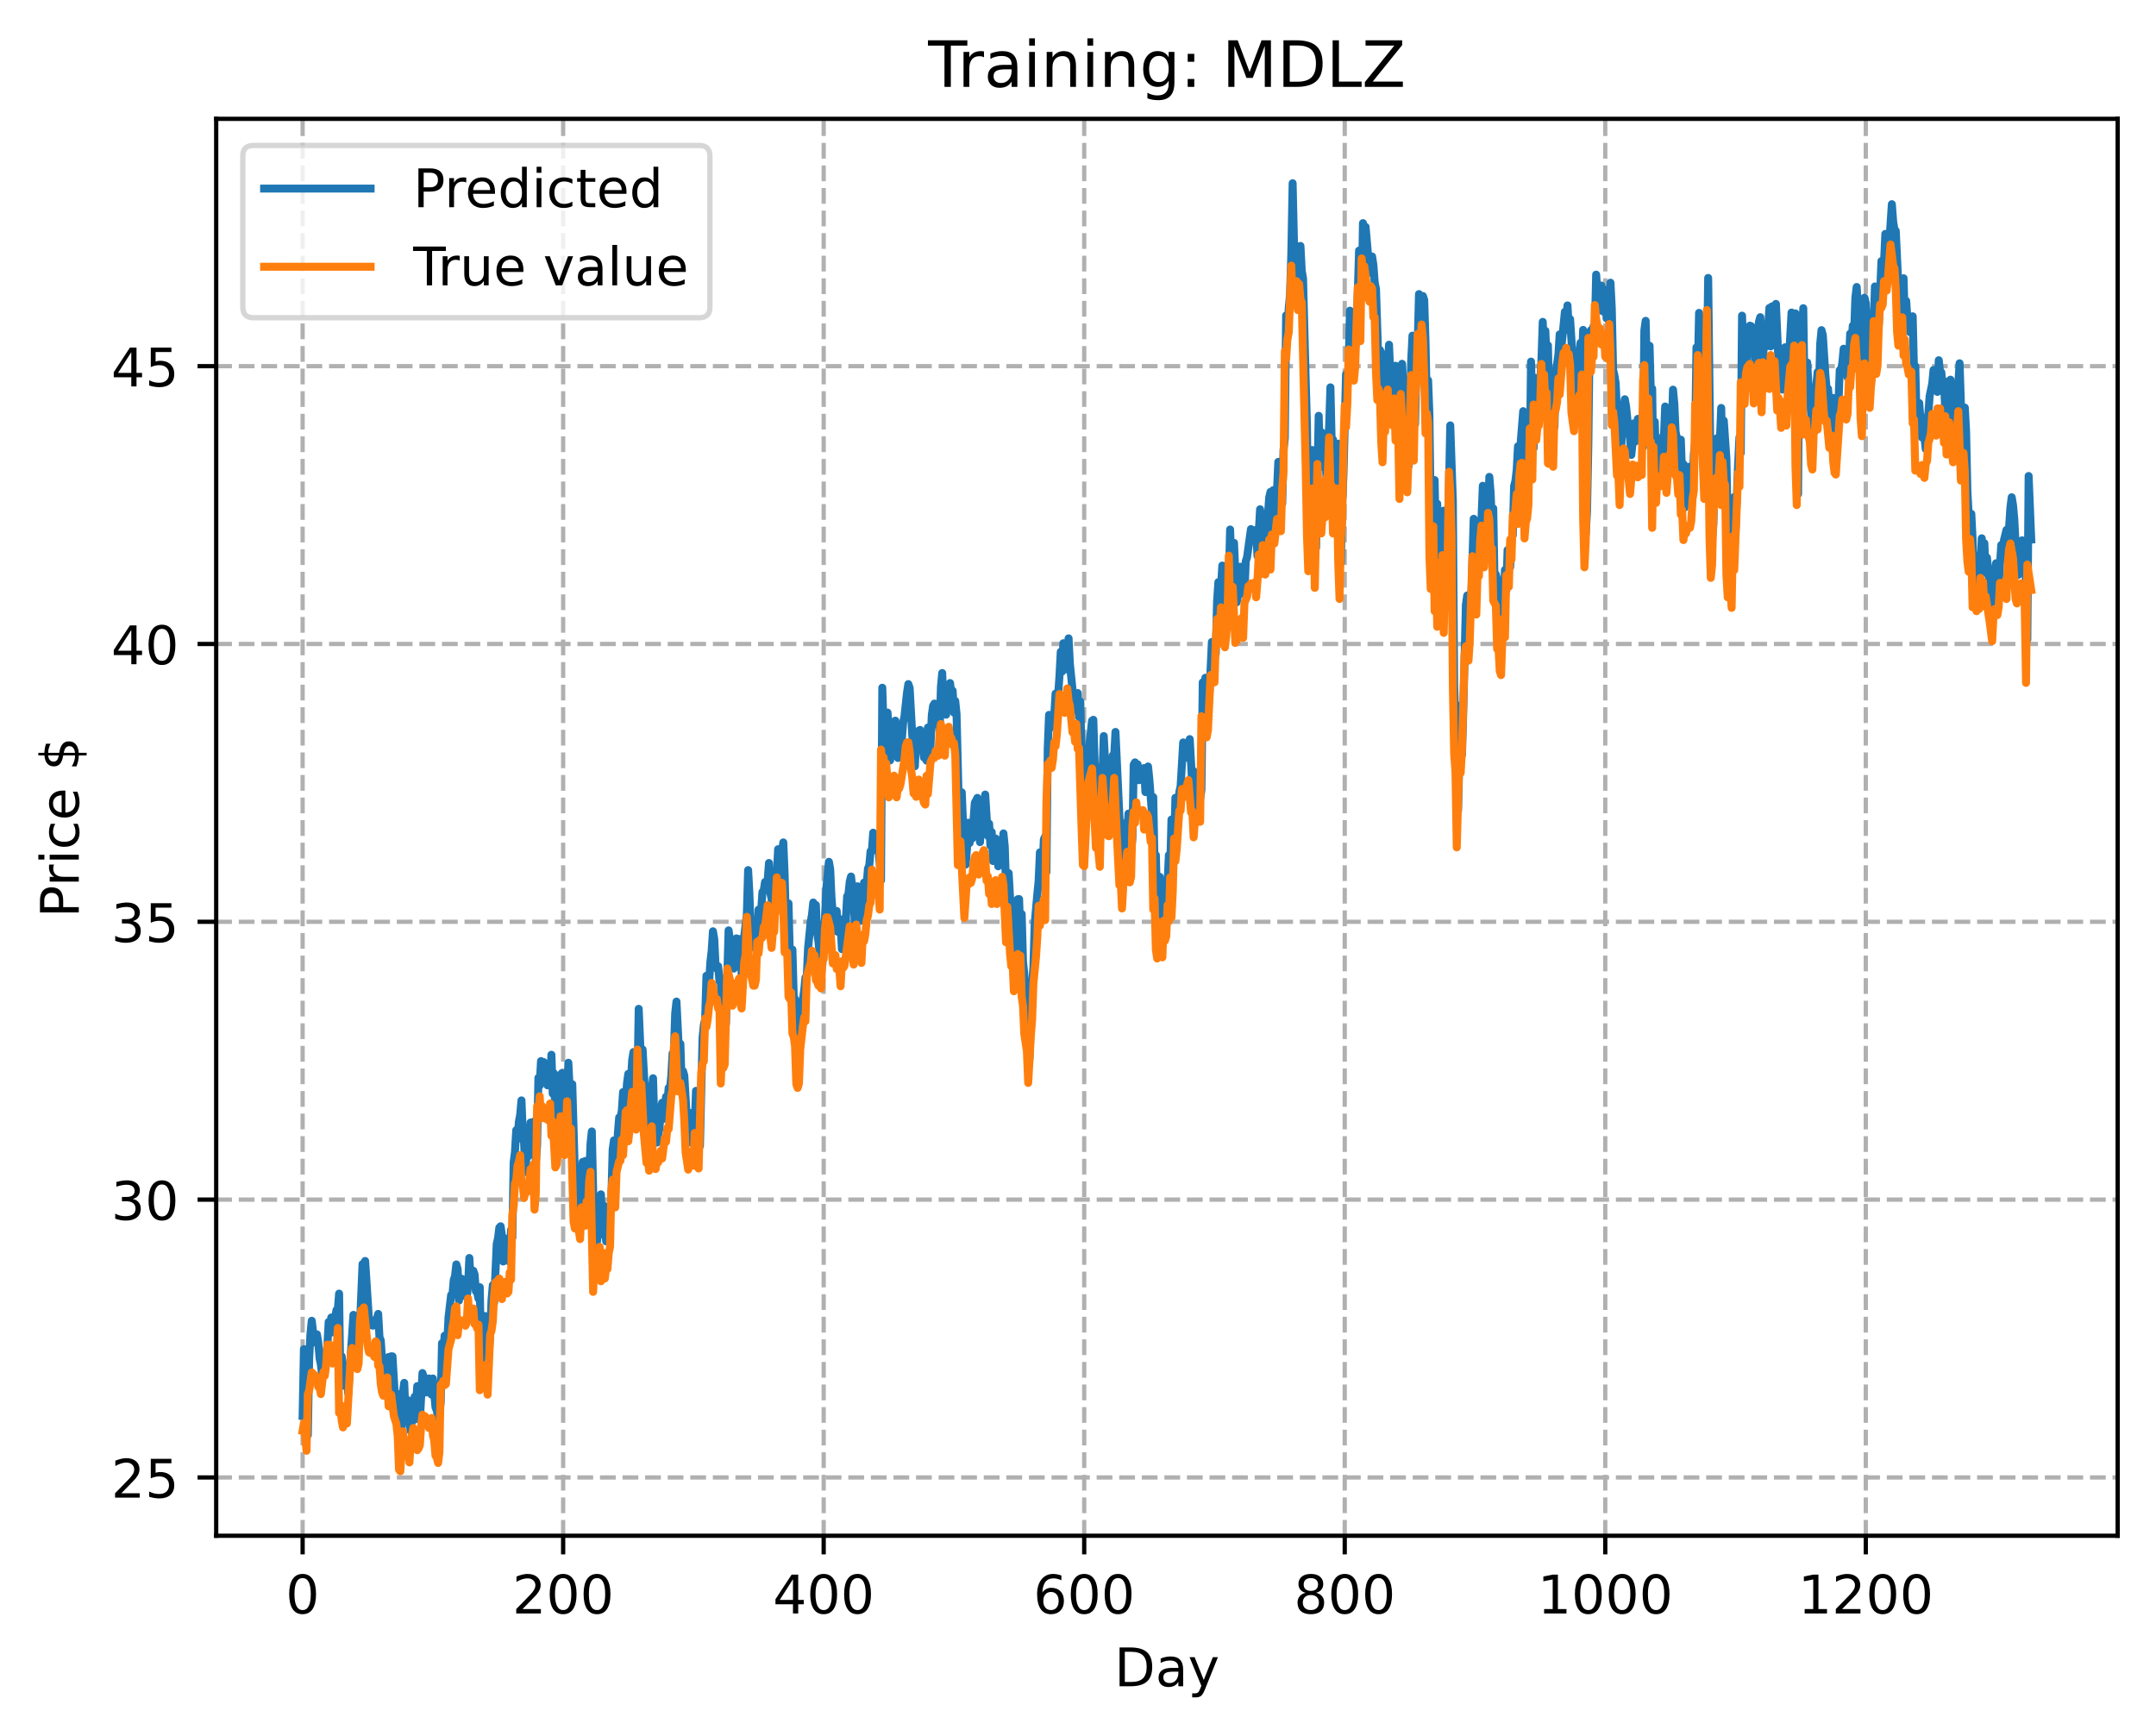 <?xml version="1.0" encoding="utf-8" standalone="no"?>
<!DOCTYPE svg PUBLIC "-//W3C//DTD SVG 1.1//EN"
  "http://www.w3.org/Graphics/SVG/1.1/DTD/svg11.dtd">
<!-- Created with matplotlib (https://matplotlib.org/) -->
<svg height="325.986pt" version="1.1" viewBox="0 0 404.923 325.986" width="404.923pt" xmlns="http://www.w3.org/2000/svg" xmlns:xlink="http://www.w3.org/1999/xlink">
 <defs>
  <style type="text/css">
*{stroke-linecap:butt;stroke-linejoin:round;}
  </style>
 </defs>
 <g id="figure_1">
  <g id="patch_1">
   <path d="M 0 325.986 
L 404.923 325.986 
L 404.923 0 
L 0 0 
z
" style="fill:#ffffff;"/>
  </g>
  <g id="axes_1">
   <g id="patch_2">
    <path d="M 40.603 288.43 
L 397.723 288.43 
L 397.723 22.318 
L 40.603 22.318 
z
" style="fill:#ffffff;"/>
   </g>
   <g id="matplotlib.axis_1">
    <g id="xtick_1">
     <g id="line2d_1">
      <path clip-path="url(#pbf8f25f937)" d="M 56.836 288.43 
L 56.836 22.318 
" style="fill:none;stroke:#b0b0b0;stroke-dasharray:2.96,1.28;stroke-dashoffset:0;stroke-width:0.8;"/>
     </g>
     <g id="line2d_2">
      <defs>
       <path d="M 0 0 
L 0 3.5 
" id="m86ac7334f5" style="stroke:#000000;stroke-width:0.8;"/>
      </defs>
      <g>
       <use style="stroke:#000000;stroke-width:0.8;" x="56.836" xlink:href="#m86ac7334f5" y="288.43"/>
      </g>
     </g>
     <g id="text_1">
      <!-- 0 -->
      <defs>
       <path d="M 31.781 66.406 
Q 24.172 66.406 20.328 58.906 
Q 16.5 51.422 16.5 36.375 
Q 16.5 21.391 20.328 13.891 
Q 24.172 6.391 31.781 6.391 
Q 39.453 6.391 43.281 13.891 
Q 47.125 21.391 47.125 36.375 
Q 47.125 51.422 43.281 58.906 
Q 39.453 66.406 31.781 66.406 
z
M 31.781 74.219 
Q 44.047 74.219 50.516 64.516 
Q 56.984 54.828 56.984 36.375 
Q 56.984 17.969 50.516 8.266 
Q 44.047 -1.422 31.781 -1.422 
Q 19.531 -1.422 13.062 8.266 
Q 6.594 17.969 6.594 36.375 
Q 6.594 54.828 13.062 64.516 
Q 19.531 74.219 31.781 74.219 
z
" id="DejaVuSans-48"/>
      </defs>
      <g transform="translate(53.655 303.029)scale(0.1 -0.1)">
       <use xlink:href="#DejaVuSans-48"/>
      </g>
     </g>
    </g>
    <g id="xtick_2">
     <g id="line2d_3">
      <path clip-path="url(#pbf8f25f937)" d="M 105.766 288.43 
L 105.766 22.318 
" style="fill:none;stroke:#b0b0b0;stroke-dasharray:2.96,1.28;stroke-dashoffset:0;stroke-width:0.8;"/>
     </g>
     <g id="line2d_4">
      <g>
       <use style="stroke:#000000;stroke-width:0.8;" x="105.766" xlink:href="#m86ac7334f5" y="288.43"/>
      </g>
     </g>
     <g id="text_2">
      <!-- 200 -->
      <defs>
       <path d="M 19.188 8.297 
L 53.609 8.297 
L 53.609 0 
L 7.328 0 
L 7.328 8.297 
Q 12.938 14.109 22.625 23.891 
Q 32.328 33.688 34.812 36.531 
Q 39.547 41.844 41.422 45.531 
Q 43.312 49.219 43.312 52.781 
Q 43.312 58.594 39.234 62.25 
Q 35.156 65.922 28.609 65.922 
Q 23.969 65.922 18.812 64.312 
Q 13.672 62.703 7.812 59.422 
L 7.812 69.391 
Q 13.766 71.781 18.938 73 
Q 24.125 74.219 28.422 74.219 
Q 39.75 74.219 46.484 68.547 
Q 53.219 62.891 53.219 53.422 
Q 53.219 48.922 51.531 44.891 
Q 49.859 40.875 45.406 35.406 
Q 44.188 33.984 37.641 27.219 
Q 31.109 20.453 19.188 8.297 
z
" id="DejaVuSans-50"/>
      </defs>
      <g transform="translate(96.223 303.029)scale(0.1 -0.1)">
       <use xlink:href="#DejaVuSans-50"/>
       <use x="63.623" xlink:href="#DejaVuSans-48"/>
       <use x="127.246" xlink:href="#DejaVuSans-48"/>
      </g>
     </g>
    </g>
    <g id="xtick_3">
     <g id="line2d_5">
      <path clip-path="url(#pbf8f25f937)" d="M 154.697 288.43 
L 154.697 22.318 
" style="fill:none;stroke:#b0b0b0;stroke-dasharray:2.96,1.28;stroke-dashoffset:0;stroke-width:0.8;"/>
     </g>
     <g id="line2d_6">
      <g>
       <use style="stroke:#000000;stroke-width:0.8;" x="154.697" xlink:href="#m86ac7334f5" y="288.43"/>
      </g>
     </g>
     <g id="text_3">
      <!-- 400 -->
      <defs>
       <path d="M 37.797 64.312 
L 12.891 25.391 
L 37.797 25.391 
z
M 35.203 72.906 
L 47.609 72.906 
L 47.609 25.391 
L 58.016 25.391 
L 58.016 17.188 
L 47.609 17.188 
L 47.609 0 
L 37.797 0 
L 37.797 17.188 
L 4.891 17.188 
L 4.891 26.703 
z
" id="DejaVuSans-52"/>
      </defs>
      <g transform="translate(145.153 303.029)scale(0.1 -0.1)">
       <use xlink:href="#DejaVuSans-52"/>
       <use x="63.623" xlink:href="#DejaVuSans-48"/>
       <use x="127.246" xlink:href="#DejaVuSans-48"/>
      </g>
     </g>
    </g>
    <g id="xtick_4">
     <g id="line2d_7">
      <path clip-path="url(#pbf8f25f937)" d="M 203.628 288.43 
L 203.628 22.318 
" style="fill:none;stroke:#b0b0b0;stroke-dasharray:2.96,1.28;stroke-dashoffset:0;stroke-width:0.8;"/>
     </g>
     <g id="line2d_8">
      <g>
       <use style="stroke:#000000;stroke-width:0.8;" x="203.628" xlink:href="#m86ac7334f5" y="288.43"/>
      </g>
     </g>
     <g id="text_4">
      <!-- 600 -->
      <defs>
       <path d="M 33.016 40.375 
Q 26.375 40.375 22.484 35.828 
Q 18.609 31.297 18.609 23.391 
Q 18.609 15.531 22.484 10.953 
Q 26.375 6.391 33.016 6.391 
Q 39.656 6.391 43.531 10.953 
Q 47.406 15.531 47.406 23.391 
Q 47.406 31.297 43.531 35.828 
Q 39.656 40.375 33.016 40.375 
z
M 52.594 71.297 
L 52.594 62.312 
Q 48.875 64.062 45.094 64.984 
Q 41.312 65.922 37.594 65.922 
Q 27.828 65.922 22.672 59.328 
Q 17.531 52.734 16.797 39.406 
Q 19.672 43.656 24.016 45.922 
Q 28.375 48.188 33.594 48.188 
Q 44.578 48.188 50.953 41.516 
Q 57.328 34.859 57.328 23.391 
Q 57.328 12.156 50.688 5.359 
Q 44.047 -1.422 33.016 -1.422 
Q 20.359 -1.422 13.672 8.266 
Q 6.984 17.969 6.984 36.375 
Q 6.984 53.656 15.188 63.938 
Q 23.391 74.219 37.203 74.219 
Q 40.922 74.219 44.703 73.484 
Q 48.484 72.75 52.594 71.297 
z
" id="DejaVuSans-54"/>
      </defs>
      <g transform="translate(194.084 303.029)scale(0.1 -0.1)">
       <use xlink:href="#DejaVuSans-54"/>
       <use x="63.623" xlink:href="#DejaVuSans-48"/>
       <use x="127.246" xlink:href="#DejaVuSans-48"/>
      </g>
     </g>
    </g>
    <g id="xtick_5">
     <g id="line2d_9">
      <path clip-path="url(#pbf8f25f937)" d="M 252.558 288.43 
L 252.558 22.318 
" style="fill:none;stroke:#b0b0b0;stroke-dasharray:2.96,1.28;stroke-dashoffset:0;stroke-width:0.8;"/>
     </g>
     <g id="line2d_10">
      <g>
       <use style="stroke:#000000;stroke-width:0.8;" x="252.558" xlink:href="#m86ac7334f5" y="288.43"/>
      </g>
     </g>
     <g id="text_5">
      <!-- 800 -->
      <defs>
       <path d="M 31.781 34.625 
Q 24.75 34.625 20.719 30.859 
Q 16.703 27.094 16.703 20.516 
Q 16.703 13.922 20.719 10.156 
Q 24.75 6.391 31.781 6.391 
Q 38.812 6.391 42.859 10.172 
Q 46.922 13.969 46.922 20.516 
Q 46.922 27.094 42.891 30.859 
Q 38.875 34.625 31.781 34.625 
z
M 21.922 38.812 
Q 15.578 40.375 12.031 44.719 
Q 8.5 49.078 8.5 55.328 
Q 8.5 64.062 14.719 69.141 
Q 20.953 74.219 31.781 74.219 
Q 42.672 74.219 48.875 69.141 
Q 55.078 64.062 55.078 55.328 
Q 55.078 49.078 51.531 44.719 
Q 48 40.375 41.703 38.812 
Q 48.828 37.156 52.797 32.312 
Q 56.781 27.484 56.781 20.516 
Q 56.781 9.906 50.312 4.234 
Q 43.844 -1.422 31.781 -1.422 
Q 19.734 -1.422 13.25 4.234 
Q 6.781 9.906 6.781 20.516 
Q 6.781 27.484 10.781 32.312 
Q 14.797 37.156 21.922 38.812 
z
M 18.312 54.391 
Q 18.312 48.734 21.844 45.562 
Q 25.391 42.391 31.781 42.391 
Q 38.141 42.391 41.719 45.562 
Q 45.312 48.734 45.312 54.391 
Q 45.312 60.062 41.719 63.234 
Q 38.141 66.406 31.781 66.406 
Q 25.391 66.406 21.844 63.234 
Q 18.312 60.062 18.312 54.391 
z
" id="DejaVuSans-56"/>
      </defs>
      <g transform="translate(243.015 303.029)scale(0.1 -0.1)">
       <use xlink:href="#DejaVuSans-56"/>
       <use x="63.623" xlink:href="#DejaVuSans-48"/>
       <use x="127.246" xlink:href="#DejaVuSans-48"/>
      </g>
     </g>
    </g>
    <g id="xtick_6">
     <g id="line2d_11">
      <path clip-path="url(#pbf8f25f937)" d="M 301.489 288.43 
L 301.489 22.318 
" style="fill:none;stroke:#b0b0b0;stroke-dasharray:2.96,1.28;stroke-dashoffset:0;stroke-width:0.8;"/>
     </g>
     <g id="line2d_12">
      <g>
       <use style="stroke:#000000;stroke-width:0.8;" x="301.489" xlink:href="#m86ac7334f5" y="288.43"/>
      </g>
     </g>
     <g id="text_6">
      <!-- 1000 -->
      <defs>
       <path d="M 12.406 8.297 
L 28.516 8.297 
L 28.516 63.922 
L 10.984 60.406 
L 10.984 69.391 
L 28.422 72.906 
L 38.281 72.906 
L 38.281 8.297 
L 54.391 8.297 
L 54.391 0 
L 12.406 0 
z
" id="DejaVuSans-49"/>
      </defs>
      <g transform="translate(288.764 303.029)scale(0.1 -0.1)">
       <use xlink:href="#DejaVuSans-49"/>
       <use x="63.623" xlink:href="#DejaVuSans-48"/>
       <use x="127.246" xlink:href="#DejaVuSans-48"/>
       <use x="190.869" xlink:href="#DejaVuSans-48"/>
      </g>
     </g>
    </g>
    <g id="xtick_7">
     <g id="line2d_13">
      <path clip-path="url(#pbf8f25f937)" d="M 350.419 288.43 
L 350.419 22.318 
" style="fill:none;stroke:#b0b0b0;stroke-dasharray:2.96,1.28;stroke-dashoffset:0;stroke-width:0.8;"/>
     </g>
     <g id="line2d_14">
      <g>
       <use style="stroke:#000000;stroke-width:0.8;" x="350.419" xlink:href="#m86ac7334f5" y="288.43"/>
      </g>
     </g>
     <g id="text_7">
      <!-- 1200 -->
      <g transform="translate(337.694 303.029)scale(0.1 -0.1)">
       <use xlink:href="#DejaVuSans-49"/>
       <use x="63.623" xlink:href="#DejaVuSans-50"/>
       <use x="127.246" xlink:href="#DejaVuSans-48"/>
       <use x="190.869" xlink:href="#DejaVuSans-48"/>
      </g>
     </g>
    </g>
    <g id="text_8">
     <!-- Day -->
     <defs>
      <path d="M 19.672 64.797 
L 19.672 8.109 
L 31.594 8.109 
Q 46.688 8.109 53.688 14.938 
Q 60.688 21.781 60.688 36.531 
Q 60.688 51.172 53.688 57.984 
Q 46.688 64.797 31.594 64.797 
z
M 9.812 72.906 
L 30.078 72.906 
Q 51.266 72.906 61.172 64.094 
Q 71.094 55.281 71.094 36.531 
Q 71.094 17.672 61.125 8.828 
Q 51.172 0 30.078 0 
L 9.812 0 
z
" id="DejaVuSans-68"/>
      <path d="M 34.281 27.484 
Q 23.391 27.484 19.188 25 
Q 14.984 22.516 14.984 16.5 
Q 14.984 11.719 18.141 8.906 
Q 21.297 6.109 26.703 6.109 
Q 34.188 6.109 38.703 11.406 
Q 43.219 16.703 43.219 25.484 
L 43.219 27.484 
z
M 52.203 31.203 
L 52.203 0 
L 43.219 0 
L 43.219 8.297 
Q 40.141 3.328 35.547 0.953 
Q 30.953 -1.422 24.312 -1.422 
Q 15.922 -1.422 10.953 3.297 
Q 6 8.016 6 15.922 
Q 6 25.141 12.172 29.828 
Q 18.359 34.516 30.609 34.516 
L 43.219 34.516 
L 43.219 35.406 
Q 43.219 41.609 39.141 45 
Q 35.062 48.391 27.688 48.391 
Q 23 48.391 18.547 47.266 
Q 14.109 46.141 10.016 43.891 
L 10.016 52.203 
Q 14.938 54.109 19.578 55.047 
Q 24.219 56 28.609 56 
Q 40.484 56 46.344 49.844 
Q 52.203 43.703 52.203 31.203 
z
" id="DejaVuSans-97"/>
      <path d="M 32.172 -5.078 
Q 28.375 -14.844 24.75 -17.812 
Q 21.141 -20.797 15.094 -20.797 
L 7.906 -20.797 
L 7.906 -13.281 
L 13.188 -13.281 
Q 16.891 -13.281 18.938 -11.516 
Q 21 -9.766 23.484 -3.219 
L 25.094 0.875 
L 2.984 54.688 
L 12.5 54.688 
L 29.594 11.922 
L 46.688 54.688 
L 56.203 54.688 
z
" id="DejaVuSans-121"/>
     </defs>
     <g transform="translate(209.29 316.707)scale(0.1 -0.1)">
      <use xlink:href="#DejaVuSans-68"/>
      <use x="77.002" xlink:href="#DejaVuSans-97"/>
      <use x="138.281" xlink:href="#DejaVuSans-121"/>
     </g>
    </g>
   </g>
   <g id="matplotlib.axis_2">
    <g id="ytick_1">
     <g id="line2d_15">
      <path clip-path="url(#pbf8f25f937)" d="M 40.603 277.482 
L 397.723 277.482 
" style="fill:none;stroke:#b0b0b0;stroke-dasharray:2.96,1.28;stroke-dashoffset:0;stroke-width:0.8;"/>
     </g>
     <g id="line2d_16">
      <defs>
       <path d="M 0 0 
L -3.5 0 
" id="ma312147c0d" style="stroke:#000000;stroke-width:0.8;"/>
      </defs>
      <g>
       <use style="stroke:#000000;stroke-width:0.8;" x="40.603" xlink:href="#ma312147c0d" y="277.482"/>
      </g>
     </g>
     <g id="text_9">
      <!-- 25 -->
      <defs>
       <path d="M 10.797 72.906 
L 49.516 72.906 
L 49.516 64.594 
L 19.828 64.594 
L 19.828 46.734 
Q 21.969 47.469 24.109 47.828 
Q 26.266 48.188 28.422 48.188 
Q 40.625 48.188 47.75 41.5 
Q 54.891 34.812 54.891 23.391 
Q 54.891 11.625 47.562 5.094 
Q 40.234 -1.422 26.906 -1.422 
Q 22.312 -1.422 17.547 -0.641 
Q 12.797 0.141 7.719 1.703 
L 7.719 11.625 
Q 12.109 9.234 16.797 8.062 
Q 21.484 6.891 26.703 6.891 
Q 35.156 6.891 40.078 11.328 
Q 45.016 15.766 45.016 23.391 
Q 45.016 31 40.078 35.438 
Q 35.156 39.891 26.703 39.891 
Q 22.75 39.891 18.812 39.016 
Q 14.891 38.141 10.797 36.281 
z
" id="DejaVuSans-53"/>
      </defs>
      <g transform="translate(20.878 281.281)scale(0.1 -0.1)">
       <use xlink:href="#DejaVuSans-50"/>
       <use x="63.623" xlink:href="#DejaVuSans-53"/>
      </g>
     </g>
    </g>
    <g id="ytick_2">
     <g id="line2d_17">
      <path clip-path="url(#pbf8f25f937)" d="M 40.603 225.305 
L 397.723 225.305 
" style="fill:none;stroke:#b0b0b0;stroke-dasharray:2.96,1.28;stroke-dashoffset:0;stroke-width:0.8;"/>
     </g>
     <g id="line2d_18">
      <g>
       <use style="stroke:#000000;stroke-width:0.8;" x="40.603" xlink:href="#ma312147c0d" y="225.305"/>
      </g>
     </g>
     <g id="text_10">
      <!-- 30 -->
      <defs>
       <path d="M 40.578 39.312 
Q 47.656 37.797 51.625 33 
Q 55.609 28.219 55.609 21.188 
Q 55.609 10.406 48.188 4.484 
Q 40.766 -1.422 27.094 -1.422 
Q 22.516 -1.422 17.656 -0.516 
Q 12.797 0.391 7.625 2.203 
L 7.625 11.719 
Q 11.719 9.328 16.594 8.109 
Q 21.484 6.891 26.812 6.891 
Q 36.078 6.891 40.938 10.547 
Q 45.797 14.203 45.797 21.188 
Q 45.797 27.641 41.281 31.266 
Q 36.766 34.906 28.719 34.906 
L 20.219 34.906 
L 20.219 43.016 
L 29.109 43.016 
Q 36.375 43.016 40.234 45.922 
Q 44.094 48.828 44.094 54.297 
Q 44.094 59.906 40.109 62.906 
Q 36.141 65.922 28.719 65.922 
Q 24.656 65.922 20.016 65.031 
Q 15.375 64.156 9.812 62.312 
L 9.812 71.094 
Q 15.438 72.656 20.344 73.438 
Q 25.25 74.219 29.594 74.219 
Q 40.828 74.219 47.359 69.109 
Q 53.906 64.016 53.906 55.328 
Q 53.906 49.266 50.438 45.094 
Q 46.969 40.922 40.578 39.312 
z
" id="DejaVuSans-51"/>
      </defs>
      <g transform="translate(20.878 229.104)scale(0.1 -0.1)">
       <use xlink:href="#DejaVuSans-51"/>
       <use x="63.623" xlink:href="#DejaVuSans-48"/>
      </g>
     </g>
    </g>
    <g id="ytick_3">
     <g id="line2d_19">
      <path clip-path="url(#pbf8f25f937)" d="M 40.603 173.128 
L 397.723 173.128 
" style="fill:none;stroke:#b0b0b0;stroke-dasharray:2.96,1.28;stroke-dashoffset:0;stroke-width:0.8;"/>
     </g>
     <g id="line2d_20">
      <g>
       <use style="stroke:#000000;stroke-width:0.8;" x="40.603" xlink:href="#ma312147c0d" y="173.128"/>
      </g>
     </g>
     <g id="text_11">
      <!-- 35 -->
      <g transform="translate(20.878 176.927)scale(0.1 -0.1)">
       <use xlink:href="#DejaVuSans-51"/>
       <use x="63.623" xlink:href="#DejaVuSans-53"/>
      </g>
     </g>
    </g>
    <g id="ytick_4">
     <g id="line2d_21">
      <path clip-path="url(#pbf8f25f937)" d="M 40.603 120.951 
L 397.723 120.951 
" style="fill:none;stroke:#b0b0b0;stroke-dasharray:2.96,1.28;stroke-dashoffset:0;stroke-width:0.8;"/>
     </g>
     <g id="line2d_22">
      <g>
       <use style="stroke:#000000;stroke-width:0.8;" x="40.603" xlink:href="#ma312147c0d" y="120.951"/>
      </g>
     </g>
     <g id="text_12">
      <!-- 40 -->
      <g transform="translate(20.878 124.75)scale(0.1 -0.1)">
       <use xlink:href="#DejaVuSans-52"/>
       <use x="63.623" xlink:href="#DejaVuSans-48"/>
      </g>
     </g>
    </g>
    <g id="ytick_5">
     <g id="line2d_23">
      <path clip-path="url(#pbf8f25f937)" d="M 40.603 68.773 
L 397.723 68.773 
" style="fill:none;stroke:#b0b0b0;stroke-dasharray:2.96,1.28;stroke-dashoffset:0;stroke-width:0.8;"/>
     </g>
     <g id="line2d_24">
      <g>
       <use style="stroke:#000000;stroke-width:0.8;" x="40.603" xlink:href="#ma312147c0d" y="68.773"/>
      </g>
     </g>
     <g id="text_13">
      <!-- 45 -->
      <g transform="translate(20.878 72.573)scale(0.1 -0.1)">
       <use xlink:href="#DejaVuSans-52"/>
       <use x="63.623" xlink:href="#DejaVuSans-53"/>
      </g>
     </g>
    </g>
    <g id="text_14">
     <!-- Price $ -->
     <defs>
      <path d="M 19.672 64.797 
L 19.672 37.406 
L 32.078 37.406 
Q 38.969 37.406 42.719 40.969 
Q 46.484 44.531 46.484 51.125 
Q 46.484 57.672 42.719 61.234 
Q 38.969 64.797 32.078 64.797 
z
M 9.812 72.906 
L 32.078 72.906 
Q 44.344 72.906 50.609 67.359 
Q 56.891 61.812 56.891 51.125 
Q 56.891 40.328 50.609 34.812 
Q 44.344 29.297 32.078 29.297 
L 19.672 29.297 
L 19.672 0 
L 9.812 0 
z
" id="DejaVuSans-80"/>
      <path d="M 41.109 46.297 
Q 39.594 47.172 37.812 47.578 
Q 36.031 48 33.891 48 
Q 26.266 48 22.188 43.047 
Q 18.109 38.094 18.109 28.812 
L 18.109 0 
L 9.078 0 
L 9.078 54.688 
L 18.109 54.688 
L 18.109 46.188 
Q 20.953 51.172 25.484 53.578 
Q 30.031 56 36.531 56 
Q 37.453 56 38.578 55.875 
Q 39.703 55.766 41.062 55.516 
z
" id="DejaVuSans-114"/>
      <path d="M 9.422 54.688 
L 18.406 54.688 
L 18.406 0 
L 9.422 0 
z
M 9.422 75.984 
L 18.406 75.984 
L 18.406 64.594 
L 9.422 64.594 
z
" id="DejaVuSans-105"/>
      <path d="M 48.781 52.594 
L 48.781 44.188 
Q 44.969 46.297 41.141 47.344 
Q 37.312 48.391 33.406 48.391 
Q 24.656 48.391 19.812 42.844 
Q 14.984 37.312 14.984 27.297 
Q 14.984 17.281 19.812 11.734 
Q 24.656 6.203 33.406 6.203 
Q 37.312 6.203 41.141 7.25 
Q 44.969 8.297 48.781 10.406 
L 48.781 2.094 
Q 45.016 0.344 40.984 -0.531 
Q 36.969 -1.422 32.422 -1.422 
Q 20.062 -1.422 12.781 6.344 
Q 5.516 14.109 5.516 27.297 
Q 5.516 40.672 12.859 48.328 
Q 20.219 56 33.016 56 
Q 37.156 56 41.109 55.141 
Q 45.062 54.297 48.781 52.594 
z
" id="DejaVuSans-99"/>
      <path d="M 56.203 29.594 
L 56.203 25.203 
L 14.891 25.203 
Q 15.484 15.922 20.484 11.062 
Q 25.484 6.203 34.422 6.203 
Q 39.594 6.203 44.453 7.469 
Q 49.312 8.734 54.109 11.281 
L 54.109 2.781 
Q 49.266 0.734 44.188 -0.344 
Q 39.109 -1.422 33.891 -1.422 
Q 20.797 -1.422 13.156 6.188 
Q 5.516 13.812 5.516 26.812 
Q 5.516 40.234 12.766 48.109 
Q 20.016 56 32.328 56 
Q 43.359 56 49.781 48.891 
Q 56.203 41.797 56.203 29.594 
z
M 47.219 32.234 
Q 47.125 39.594 43.094 43.984 
Q 39.062 48.391 32.422 48.391 
Q 24.906 48.391 20.391 44.141 
Q 15.875 39.891 15.188 32.172 
z
" id="DejaVuSans-101"/>
      <path id="DejaVuSans-32"/>
      <path d="M 33.797 -14.703 
L 28.906 -14.703 
L 28.859 0 
Q 23.734 0.094 18.609 1.188 
Q 13.484 2.297 8.297 4.5 
L 8.297 13.281 
Q 13.281 10.156 18.375 8.562 
Q 23.484 6.984 28.906 6.938 
L 28.906 29.203 
Q 18.109 30.953 13.203 35.156 
Q 8.297 39.359 8.297 46.688 
Q 8.297 54.641 13.625 59.219 
Q 18.953 63.812 28.906 64.5 
L 28.906 75.984 
L 33.797 75.984 
L 33.797 64.656 
Q 38.328 64.453 42.578 63.688 
Q 46.828 62.938 50.875 61.625 
L 50.875 53.078 
Q 46.828 55.125 42.547 56.25 
Q 38.281 57.375 33.797 57.562 
L 33.797 36.719 
Q 44.875 35.016 50.094 30.609 
Q 55.328 26.219 55.328 18.609 
Q 55.328 10.359 49.781 5.594 
Q 44.234 0.828 33.797 0.094 
z
M 28.906 37.594 
L 28.906 57.625 
Q 23.25 56.984 20.266 54.391 
Q 17.281 51.812 17.281 47.516 
Q 17.281 43.312 20.031 40.969 
Q 22.797 38.625 28.906 37.594 
z
M 33.797 28.219 
L 33.797 7.078 
Q 39.984 7.906 43.141 10.594 
Q 46.297 13.281 46.297 17.672 
Q 46.297 21.969 43.281 24.5 
Q 40.281 27.047 33.797 28.219 
z
" id="DejaVuSans-36"/>
     </defs>
     <g transform="translate(14.798 172.342)rotate(-90)scale(0.1 -0.1)">
      <use xlink:href="#DejaVuSans-80"/>
      <use x="58.553" xlink:href="#DejaVuSans-114"/>
      <use x="99.666" xlink:href="#DejaVuSans-105"/>
      <use x="127.449" xlink:href="#DejaVuSans-99"/>
      <use x="182.43" xlink:href="#DejaVuSans-101"/>
      <use x="243.953" xlink:href="#DejaVuSans-32"/>
      <use x="275.74" xlink:href="#DejaVuSans-36"/>
     </g>
    </g>
   </g>
   <g id="line2d_25">
    <path clip-path="url(#pbf8f25f937)" d="M 56.836 265.923 
L 57.081 253.39 
L 57.325 258.4 
L 57.57 269.017 
L 57.814 269.521 
L 58.059 255.34 
L 58.304 250.58 
L 58.548 248.059 
L 59.038 252.112 
L 59.282 252.14 
L 59.527 250.613 
L 59.772 252.113 
L 60.016 255.063 
L 60.261 256.239 
L 60.506 258.338 
L 60.75 258.033 
L 60.995 254.391 
L 61.24 254.493 
L 61.484 252.846 
L 61.729 248.271 
L 61.974 250.334 
L 62.218 247.446 
L 62.463 247.948 
L 62.708 250.271 
L 62.952 247.279 
L 63.197 246.046 
L 63.441 246.041 
L 63.686 242.961 
L 63.931 260.274 
L 64.175 254.734 
L 64.665 260.275 
L 64.909 257.142 
L 65.154 258.316 
L 65.399 261.708 
L 66.377 246.95 
L 66.622 247.861 
L 66.867 250.2 
L 67.111 249.758 
L 67.356 252.046 
L 67.601 248.958 
L 68.09 237.402 
L 68.335 240.514 
L 68.579 236.83 
L 69.313 248.119 
L 69.558 248.426 
L 69.802 248.917 
L 70.047 248.975 
L 70.292 248.033 
L 70.781 247.678 
L 71.026 246.772 
L 71.27 251.155 
L 71.515 251.743 
L 71.76 255.413 
L 72.004 254.992 
L 72.249 257.601 
L 72.494 255.835 
L 72.738 255.6 
L 72.983 254.868 
L 73.228 257.636 
L 73.472 254.73 
L 73.717 254.747 
L 74.206 263.012 
L 74.451 261.697 
L 74.696 265.024 
L 74.94 265.996 
L 75.185 269.184 
L 75.429 268.671 
L 75.674 261.453 
L 75.919 259.72 
L 76.163 265.704 
L 76.408 265.196 
L 76.653 262.994 
L 76.897 267.122 
L 77.142 268.77 
L 77.387 266.027 
L 77.631 266.763 
L 77.876 262.312 
L 78.121 264.115 
L 78.365 260.334 
L 78.61 261.776 
L 78.855 266.731 
L 79.344 257.875 
L 79.589 258.713 
L 80.078 261.51 
L 80.567 258.895 
L 80.812 261.128 
L 81.056 261.932 
L 81.301 258.905 
L 81.79 264.313 
L 82.035 264.91 
L 82.28 266.311 
L 82.524 265.582 
L 82.769 263.379 
L 83.014 252.276 
L 83.258 254.277 
L 83.503 250.861 
L 83.748 252.153 
L 83.992 252.299 
L 84.237 247.408 
L 84.726 243.216 
L 84.971 243.269 
L 85.216 240.397 
L 85.46 239.647 
L 85.705 237.479 
L 85.95 238.351 
L 86.194 244.281 
L 86.684 240.155 
L 86.928 241.899 
L 87.173 241.599 
L 87.417 241.759 
L 87.662 243.67 
L 87.907 241.391 
L 88.151 236.27 
L 88.396 240.653 
L 88.641 239.052 
L 88.885 238.66 
L 89.13 239.347 
L 89.375 242.508 
L 89.619 242.665 
L 89.864 243.899 
L 90.109 241.755 
L 90.353 256.344 
L 90.843 248.964 
L 91.087 247.17 
L 91.332 252.49 
L 91.577 251.888 
L 91.821 254.081 
L 92.066 250.468 
L 92.311 244.167 
L 92.555 241.363 
L 92.8 244.674 
L 93.289 233.631 
L 93.534 232.58 
L 93.778 230.57 
L 94.023 230.312 
L 94.268 232.05 
L 94.512 236.92 
L 95.002 232.639 
L 95.491 236.853 
L 95.736 236.9 
L 95.98 230.991 
L 96.225 232.441 
L 96.47 218.336 
L 96.714 216.382 
L 96.959 212.255 
L 97.204 213.929 
L 97.448 210.694 
L 97.693 209.372 
L 97.938 206.672 
L 98.182 212.658 
L 98.427 214.631 
L 98.672 220.131 
L 98.916 216.629 
L 99.161 217.203 
L 99.405 214.658 
L 99.65 210.821 
L 99.895 210.804 
L 100.139 214.274 
L 100.384 210.587 
L 100.629 218.298 
L 100.873 215.085 
L 101.118 202.432 
L 101.363 203.885 
L 101.607 199.287 
L 101.852 202.812 
L 102.097 199.469 
L 102.341 202.055 
L 102.586 201.58 
L 102.831 203.837 
L 103.075 202.087 
L 103.32 203.045 
L 103.565 198.099 
L 103.809 205.404 
L 104.054 201.603 
L 104.299 209.031 
L 104.543 211.524 
L 104.788 210.932 
L 105.032 209.03 
L 105.277 206.152 
L 105.522 201.554 
L 105.766 202.71 
L 106.011 203.098 
L 106.256 207.834 
L 106.5 206.914 
L 106.745 199.601 
L 107.234 209.687 
L 107.479 203.627 
L 107.968 220.534 
L 108.213 224.51 
L 108.458 223.24 
L 108.702 226.901 
L 108.947 223.288 
L 109.192 225.155 
L 109.436 218.228 
L 109.681 219.986 
L 109.926 218.049 
L 110.17 221.334 
L 110.415 219.186 
L 110.66 221.144 
L 110.904 214.813 
L 111.149 212.5 
L 111.638 234.203 
L 111.883 230.062 
L 112.127 233.141 
L 112.372 230.951 
L 112.861 224.31 
L 113.106 231.841 
L 113.351 226.39 
L 113.84 233.15 
L 114.085 229.615 
L 114.329 230.316 
L 114.819 225.267 
L 115.063 215.894 
L 115.308 214.173 
L 115.553 216.171 
L 115.797 219.518 
L 116.042 212.866 
L 116.287 209.877 
L 116.531 209.929 
L 116.776 208.677 
L 117.02 205.108 
L 117.265 209.509 
L 117.51 207.633 
L 117.754 203.467 
L 117.999 201.686 
L 118.244 205.387 
L 118.488 203.177 
L 118.733 199.081 
L 118.978 197.589 
L 119.222 200.872 
L 119.467 199.72 
L 119.712 204.416 
L 119.956 189.473 
L 120.446 200.857 
L 120.69 197.116 
L 121.424 210.382 
L 121.669 213.041 
L 121.914 209.082 
L 122.158 211.334 
L 122.403 204.942 
L 122.648 202.506 
L 122.892 210.799 
L 123.381 214.593 
L 123.871 211.782 
L 124.115 208.215 
L 124.36 207.108 
L 124.605 210.149 
L 125.094 205.973 
L 125.339 207.109 
L 125.583 204.324 
L 125.828 204.524 
L 126.073 202.083 
L 126.317 197.84 
L 126.562 197.734 
L 126.807 190.328 
L 127.051 188.104 
L 127.541 198.072 
L 127.785 196.031 
L 128.03 203.914 
L 128.275 201.167 
L 128.519 201.987 
L 129.008 210.422 
L 129.253 214.067 
L 129.498 214.568 
L 129.742 209.033 
L 129.987 212.825 
L 130.232 211.466 
L 130.476 211.512 
L 130.721 204.876 
L 131.21 212.826 
L 131.455 215.243 
L 131.944 194.921 
L 132.189 192.491 
L 132.434 191.465 
L 132.678 183.256 
L 132.923 185.127 
L 133.168 184.723 
L 133.412 180.736 
L 133.657 178.619 
L 133.902 174.908 
L 134.146 176.379 
L 134.391 181.403 
L 134.636 181.943 
L 134.88 181.474 
L 135.125 184.272 
L 135.369 183.619 
L 135.614 195.441 
L 135.859 192.284 
L 136.103 194.259 
L 136.348 192.134 
L 136.837 174.735 
L 137.816 181.911 
L 138.061 177.43 
L 138.305 176.241 
L 138.55 179.623 
L 138.795 176.363 
L 139.039 176.419 
L 139.284 182.894 
L 139.529 182.813 
L 139.773 175.892 
L 140.263 171.796 
L 140.507 163.413 
L 140.752 167.951 
L 140.996 175.423 
L 141.241 173.535 
L 141.486 176.92 
L 141.73 178.043 
L 141.975 176.512 
L 142.22 175.744 
L 142.464 170.847 
L 142.709 174.619 
L 143.198 167.535 
L 143.443 167.225 
L 143.688 165.642 
L 143.932 165.763 
L 144.177 165.385 
L 144.422 162.083 
L 144.666 167.677 
L 144.911 168.791 
L 145.156 171.316 
L 145.89 164.413 
L 146.134 159.496 
L 146.379 165.081 
L 146.624 165.626 
L 146.868 159.931 
L 147.113 158.218 
L 147.357 164.015 
L 147.602 173.676 
L 147.847 170.663 
L 148.091 169.666 
L 148.336 179.231 
L 148.581 180.572 
L 148.825 178.345 
L 149.07 187.115 
L 149.315 187.676 
L 149.559 193.939 
L 149.804 196.47 
L 150.049 196.418 
L 150.293 195.654 
L 150.538 188.138 
L 150.783 187.733 
L 151.027 186.092 
L 151.272 183.605 
L 151.517 183.54 
L 151.761 178.15 
L 152.251 173.151 
L 152.495 171.852 
L 152.74 169.503 
L 152.984 170.244 
L 153.229 169.971 
L 153.474 175.219 
L 153.718 176.84 
L 153.963 179.348 
L 154.208 178.453 
L 154.452 181.191 
L 154.697 174.989 
L 154.942 172.478 
L 155.186 166.926 
L 155.676 161.86 
L 155.92 163.227 
L 156.165 168.591 
L 156.654 174.847 
L 157.144 171.094 
L 157.388 175.027 
L 157.633 172.843 
L 157.878 173.842 
L 158.122 178.269 
L 158.367 172.62 
L 158.612 173.444 
L 158.856 172.97 
L 159.101 168.348 
L 159.345 167.938 
L 159.59 165.583 
L 159.835 164.622 
L 160.324 168.857 
L 160.569 174.087 
L 161.058 166.461 
L 161.303 168.334 
L 161.547 172.964 
L 161.792 168.557 
L 162.037 171.994 
L 162.281 165.759 
L 162.526 169.046 
L 163.015 163.108 
L 163.26 162.538 
L 163.505 159.875 
L 163.749 159.858 
L 163.994 156.395 
L 164.483 158.545 
L 164.728 158.526 
L 164.972 158.896 
L 165.462 165.356 
L 165.706 129.162 
L 165.951 137.049 
L 166.196 135.289 
L 166.44 140.488 
L 166.685 133.83 
L 166.93 136.95 
L 167.174 142.814 
L 167.419 137.597 
L 167.664 141.601 
L 168.153 135.349 
L 168.398 140.464 
L 168.642 142.357 
L 169.132 140.024 
L 169.376 138.765 
L 169.621 135.68 
L 169.866 134.596 
L 170.355 130.038 
L 170.6 128.48 
L 170.844 129.22 
L 171.333 138.08 
L 171.578 140.25 
L 171.823 143.919 
L 172.067 138.742 
L 172.312 139.656 
L 172.557 137.227 
L 172.801 137.091 
L 173.046 139.666 
L 173.291 140.148 
L 173.535 142.289 
L 173.78 141.705 
L 174.025 142.86 
L 174.269 136.644 
L 174.514 141.825 
L 174.759 140.021 
L 175.003 134.298 
L 175.248 132.568 
L 175.493 132.137 
L 175.737 134.41 
L 175.982 132.478 
L 176.227 133.914 
L 176.471 137.478 
L 176.716 129.018 
L 176.96 126.401 
L 177.205 133.751 
L 177.45 129.783 
L 177.694 134.223 
L 177.939 129.369 
L 178.184 132.177 
L 178.428 128.284 
L 178.673 130.243 
L 178.918 129.729 
L 179.162 133.845 
L 179.407 131.656 
L 179.652 134.125 
L 180.141 153.923 
L 180.63 148.811 
L 181.12 160.964 
L 181.364 162.385 
L 181.609 159.341 
L 181.854 154.52 
L 182.098 158.338 
L 182.343 155.796 
L 182.588 157.481 
L 183.077 150.804 
L 183.566 149.851 
L 184.055 158.161 
L 184.3 153.81 
L 184.545 154.126 
L 185.034 149.228 
L 185.523 156.985 
L 185.768 154.694 
L 186.013 158.807 
L 186.257 156.272 
L 186.502 161.712 
L 186.991 157.48 
L 187.236 157.78 
L 187.481 162.697 
L 187.725 160.984 
L 187.97 158.278 
L 188.215 159.632 
L 188.459 156.526 
L 188.704 158.967 
L 188.948 166.59 
L 189.193 169.778 
L 189.438 163.984 
L 190.172 176.864 
L 190.416 174.413 
L 190.661 179.186 
L 190.906 177.067 
L 191.15 168.885 
L 191.395 168.859 
L 191.64 175.797 
L 191.884 171.664 
L 192.129 180.552 
L 192.374 182.913 
L 192.618 188.273 
L 193.108 193.046 
L 193.352 198.822 
L 193.842 184.768 
L 194.086 181.764 
L 194.331 173.429 
L 194.82 167.94 
L 195.065 165.487 
L 195.309 160.085 
L 195.554 164.554 
L 195.799 163.739 
L 196.043 157.672 
L 196.288 157.123 
L 196.533 163.799 
L 196.777 140.576 
L 197.022 134.263 
L 197.267 136.695 
L 197.511 135.634 
L 197.756 136.196 
L 198.001 134.316 
L 198.245 130.269 
L 198.49 133.9 
L 198.979 126.968 
L 199.224 122.407 
L 199.469 126.128 
L 199.713 120.803 
L 200.203 125.706 
L 200.447 124.343 
L 200.692 119.891 
L 200.936 124.668 
L 201.426 129.478 
L 201.67 132.945 
L 201.915 130.689 
L 202.16 133.489 
L 202.404 130.165 
L 202.649 134.661 
L 202.894 131.752 
L 203.138 142.092 
L 203.628 153.603 
L 203.872 152.726 
L 204.117 149.722 
L 204.362 142.128 
L 205.096 135.366 
L 205.34 135.191 
L 205.585 143.153 
L 205.83 146.195 
L 206.074 153.431 
L 206.319 148.781 
L 206.563 152.556 
L 206.808 153.394 
L 207.297 138.24 
L 207.787 147.722 
L 208.276 152.895 
L 208.521 150.708 
L 209.01 141.851 
L 209.255 142.155 
L 209.499 137.467 
L 210.478 158.505 
L 210.723 158.678 
L 210.967 163.564 
L 211.457 154.522 
L 211.701 156.962 
L 211.946 152.798 
L 212.435 159.826 
L 212.68 157.43 
L 212.924 143.619 
L 213.169 143.179 
L 213.414 145.022 
L 213.658 143.549 
L 213.903 146.532 
L 214.148 144.889 
L 214.392 146.335 
L 214.637 145.676 
L 214.882 144.253 
L 215.126 148.758 
L 215.616 143.954 
L 215.86 146.363 
L 216.35 152.747 
L 216.594 149.709 
L 216.839 162.197 
L 217.084 160.596 
L 217.328 170.387 
L 217.573 172.794 
L 217.818 164.682 
L 218.062 170.718 
L 218.307 165.882 
L 218.551 171.478 
L 218.796 166.228 
L 219.041 168.945 
L 219.285 165.877 
L 219.53 160.6 
L 219.775 163.067 
L 220.019 153.921 
L 220.264 162.129 
L 220.509 160.115 
L 220.753 149.837 
L 220.998 155.304 
L 221.243 153.101 
L 221.487 148.772 
L 221.732 147.656 
L 222.221 139.433 
L 222.466 140.764 
L 222.711 140.38 
L 222.955 142.329 
L 223.2 140.929 
L 223.445 138.813 
L 223.934 147.597 
L 224.179 144.833 
L 224.423 151.594 
L 224.668 145.811 
L 224.912 149.915 
L 225.157 148.112 
L 225.402 150.014 
L 225.646 148.317 
L 225.891 128.145 
L 226.136 131.044 
L 226.38 127.29 
L 226.625 129.725 
L 226.87 133.76 
L 227.114 131.016 
L 227.604 120.57 
L 227.848 123.479 
L 228.093 123.633 
L 228.338 122.741 
L 228.582 112.924 
L 228.827 109.328 
L 229.072 114.851 
L 229.561 106.222 
L 229.806 110.383 
L 230.05 112.424 
L 230.295 116.618 
L 230.539 114.234 
L 230.784 109.152 
L 231.029 99.452 
L 231.273 106.693 
L 231.518 106.583 
L 231.763 101.955 
L 232.252 113.14 
L 232.497 112.005 
L 232.986 106.442 
L 233.231 108.618 
L 233.475 106.521 
L 233.72 111.603 
L 233.965 105.409 
L 234.209 104.667 
L 234.943 99.37 
L 235.433 101.197 
L 235.677 101.439 
L 235.922 99.506 
L 236.167 104.432 
L 236.656 95.649 
L 236.9 98.068 
L 237.145 101.958 
L 237.39 96.687 
L 237.634 100.257 
L 237.879 100.333 
L 238.368 93.435 
L 238.613 92.382 
L 238.858 100.192 
L 239.102 92.075 
L 239.592 97.462 
L 240.081 86.746 
L 240.326 92.124 
L 240.815 94.571 
L 241.06 84.552 
L 241.304 82.278 
L 241.549 59.242 
L 241.794 63.426 
L 242.038 57.887 
L 242.283 55.37 
L 242.527 47.619 
L 242.772 34.414 
L 243.017 45.291 
L 243.261 47.677 
L 243.506 52.602 
L 243.751 49.265 
L 243.995 51.686 
L 244.24 46.191 
L 244.485 50.884 
L 244.729 52.299 
L 245.219 71.208 
L 245.463 79.783 
L 245.708 102.788 
L 245.953 98.418 
L 246.197 89.065 
L 246.442 84.521 
L 246.687 84.667 
L 246.931 89.846 
L 247.176 102.859 
L 247.665 78.099 
L 247.91 87.106 
L 248.155 81.153 
L 248.399 87.709 
L 248.644 87.56 
L 248.888 84.059 
L 249.133 90.035 
L 249.378 83.585 
L 249.622 80.236 
L 249.867 72.747 
L 250.112 83.374 
L 250.356 82.539 
L 250.601 93.8 
L 250.846 89.302 
L 251.09 94.189 
L 251.335 83.325 
L 251.824 105.685 
L 252.069 94.92 
L 252.314 89.237 
L 252.803 70.288 
L 253.048 72.854 
L 253.292 68.518 
L 253.537 58.349 
L 253.782 62.382 
L 254.026 61.273 
L 254.271 62.85 
L 254.515 65.321 
L 254.76 63.136 
L 255.249 47.064 
L 255.739 56.008 
L 255.983 41.907 
L 256.228 45.285 
L 256.473 42.607 
L 257.207 50.969 
L 257.451 51.249 
L 257.696 48.172 
L 257.941 49.764 
L 258.185 53.045 
L 258.43 54.297 
L 258.919 69.53 
L 259.164 65.725 
L 259.409 66.299 
L 259.653 75.471 
L 259.898 80.172 
L 260.143 72.401 
L 260.387 74.449 
L 260.876 64.746 
L 261.121 70.54 
L 261.366 70.395 
L 261.855 73.896 
L 262.1 68.699 
L 262.344 75.03 
L 262.589 69.539 
L 262.834 74.359 
L 263.078 84.266 
L 263.323 68.328 
L 263.812 76.579 
L 264.057 79.121 
L 264.302 73.399 
L 264.546 87.552 
L 264.791 79.912 
L 265.036 67.85 
L 265.28 63.041 
L 265.525 68.361 
L 265.77 79.657 
L 266.014 68.937 
L 266.259 64.701 
L 266.503 55.232 
L 266.993 60.558 
L 267.237 55.594 
L 267.482 56.324 
L 267.727 64.099 
L 267.971 76.272 
L 268.216 71.426 
L 268.461 77.876 
L 268.705 97.112 
L 268.95 101.086 
L 269.439 90.162 
L 269.684 103.016 
L 269.929 94.608 
L 270.173 109.262 
L 270.418 97.171 
L 270.663 108.516 
L 270.907 109.595 
L 271.152 95.907 
L 271.397 108.184 
L 271.641 99.426 
L 271.886 100.568 
L 272.131 92.186 
L 272.375 79.893 
L 272.864 94.096 
L 273.109 128.828 
L 273.354 136.424 
L 273.598 139.171 
L 273.843 152.219 
L 274.332 132.483 
L 274.577 141.765 
L 274.822 133.451 
L 275.311 113.588 
L 275.556 111.84 
L 276.045 116.027 
L 276.29 113.642 
L 276.779 97.439 
L 277.024 104.192 
L 277.268 105.17 
L 277.513 107.261 
L 277.758 98.736 
L 278.002 103.561 
L 278.491 91.237 
L 278.981 100.786 
L 279.225 93.507 
L 279.47 97.424 
L 279.715 89.565 
L 279.959 92.612 
L 280.204 98.339 
L 280.449 95.48 
L 280.693 109.738 
L 280.938 107.881 
L 281.183 108.875 
L 281.427 115.103 
L 281.672 113.283 
L 281.917 118.175 
L 282.161 118.809 
L 282.651 107.032 
L 282.895 110.875 
L 283.14 103.303 
L 283.385 103.181 
L 283.629 106.493 
L 283.874 101.138 
L 284.118 100.537 
L 284.363 91.298 
L 284.608 90.348 
L 284.852 88.294 
L 285.097 83.818 
L 285.342 89.513 
L 285.586 83.316 
L 286.076 77.223 
L 286.32 79.832 
L 286.565 92.643 
L 286.81 92.359 
L 287.299 87.612 
L 287.544 67.916 
L 288.033 84.174 
L 288.278 70.971 
L 288.522 79.393 
L 288.767 76.946 
L 289.012 71.18 
L 289.256 72.152 
L 289.501 67.642 
L 289.746 60.449 
L 289.99 66.117 
L 290.235 62.131 
L 290.479 67.784 
L 290.724 64.864 
L 290.969 77.394 
L 291.213 80.204 
L 291.458 79.394 
L 291.703 76.744 
L 291.947 80.194 
L 292.192 69.94 
L 292.681 66.702 
L 292.926 62.796 
L 293.171 65.96 
L 293.905 58.559 
L 294.149 60.422 
L 294.394 57.358 
L 294.639 62.028 
L 294.883 59.935 
L 295.862 75.1 
L 296.106 70.948 
L 296.351 73.414 
L 296.596 66.947 
L 296.84 64.387 
L 297.085 69.756 
L 297.33 61.959 
L 297.574 92.534 
L 297.819 100.333 
L 298.064 95.977 
L 298.308 83.522 
L 298.553 62.824 
L 298.798 62.028 
L 299.042 62.499 
L 299.287 61.272 
L 299.532 62.318 
L 299.776 51.584 
L 300.021 54.932 
L 300.51 56.184 
L 300.755 53.625 
L 301 58.47 
L 301.244 55.021 
L 301.489 54.465 
L 301.734 59.797 
L 301.978 59.953 
L 302.223 59.945 
L 302.467 53.097 
L 302.712 57.931 
L 302.957 69.453 
L 303.201 70.463 
L 303.446 72.013 
L 303.935 83.134 
L 304.18 81.104 
L 304.425 86.69 
L 304.669 78.665 
L 305.159 74.986 
L 305.403 76.399 
L 305.893 81.248 
L 306.137 82.306 
L 306.382 85.437 
L 306.627 83.101 
L 306.871 79.508 
L 307.116 82.936 
L 307.605 78.665 
L 307.85 81.928 
L 308.094 80.465 
L 308.339 81.717 
L 308.584 83.977 
L 308.828 62.042 
L 309.073 60.257 
L 309.318 70.522 
L 309.807 64.94 
L 310.052 74.223 
L 310.296 72.984 
L 310.541 90.354 
L 310.786 79.197 
L 311.03 86.968 
L 311.275 88.858 
L 311.52 83.596 
L 311.764 86.375 
L 312.254 82.041 
L 312.498 82.244 
L 312.743 76.347 
L 313.232 86.891 
L 313.477 79.776 
L 313.722 77.242 
L 313.966 80.686 
L 314.211 73.184 
L 314.455 75.82 
L 314.7 81.123 
L 314.945 82.281 
L 315.434 87.068 
L 315.679 82.575 
L 315.923 89.377 
L 316.168 87.145 
L 316.413 95.308 
L 316.657 91.803 
L 316.902 91.959 
L 317.147 87.673 
L 317.391 88.696 
L 317.636 91.693 
L 317.881 92.165 
L 318.125 85.29 
L 318.37 83.091 
L 318.615 65.248 
L 318.859 70.459 
L 319.104 58.763 
L 319.349 60.465 
L 320.082 78.224 
L 320.327 87.376 
L 320.816 52.2 
L 321.306 92.77 
L 321.55 101.268 
L 321.795 98.5 
L 322.04 87.729 
L 322.284 86.209 
L 322.529 82.27 
L 322.774 85.021 
L 323.018 82.722 
L 323.263 76.618 
L 323.508 86.725 
L 323.752 79.016 
L 324.242 86.147 
L 324.486 98.994 
L 324.731 103.112 
L 324.976 98.662 
L 325.22 100.636 
L 325.465 106.211 
L 325.71 93.349 
L 325.954 99.609 
L 326.443 87.017 
L 326.688 82.139 
L 326.933 85.092 
L 327.177 59.285 
L 327.422 66.969 
L 327.667 65.736 
L 327.911 71.69 
L 328.156 63.23 
L 328.645 61.165 
L 328.89 61.255 
L 329.135 64.275 
L 329.379 63.159 
L 329.624 68.347 
L 329.869 61.855 
L 330.113 63.25 
L 330.358 60.403 
L 330.603 59.572 
L 331.092 68.758 
L 331.337 62.093 
L 331.581 63.198 
L 331.826 65.031 
L 332.315 57.836 
L 332.56 65.05 
L 332.804 57.547 
L 333.049 62.698 
L 333.294 61.362 
L 333.538 57.08 
L 334.028 68.093 
L 334.272 66.484 
L 334.762 73.171 
L 335.006 69.947 
L 335.251 65.222 
L 335.496 71.141 
L 335.74 72.029 
L 336.474 58.701 
L 336.719 59.071 
L 336.964 61.141 
L 337.208 58.866 
L 337.698 92.787 
L 337.942 61.267 
L 338.187 68.158 
L 338.431 64.933 
L 338.676 57.885 
L 338.921 74.374 
L 339.41 68.079 
L 339.655 72.407 
L 339.899 74.259 
L 340.389 81.109 
L 340.633 81.306 
L 340.878 75.022 
L 341.367 69.879 
L 341.612 73.615 
L 341.857 64.573 
L 342.101 62.006 
L 342.346 62.951 
L 342.835 70.474 
L 343.08 73.268 
L 343.325 73.003 
L 343.814 79.066 
L 344.058 76.066 
L 344.303 74.741 
L 344.548 79.917 
L 345.037 82.057 
L 345.526 69.503 
L 345.771 69.611 
L 346.016 68.112 
L 346.26 65.494 
L 346.505 69.383 
L 346.75 67.336 
L 346.994 70.878 
L 347.239 68.567 
L 347.484 62.665 
L 347.728 64.533 
L 347.973 61.18 
L 348.218 62.695 
L 348.462 55.902 
L 348.707 53.9 
L 349.196 61.496 
L 349.441 60.892 
L 349.686 69.01 
L 349.93 73.339 
L 350.175 55.916 
L 350.419 56.926 
L 350.909 66.458 
L 351.398 72.329 
L 351.643 63.401 
L 351.887 62.161 
L 352.132 53.795 
L 352.621 62.748 
L 352.866 60.95 
L 353.355 49.039 
L 353.6 50.939 
L 353.845 49.245 
L 354.089 43.933 
L 354.334 45.141 
L 354.579 47.96 
L 354.823 45.766 
L 355.313 38.348 
L 355.557 41.6 
L 355.802 43.192 
L 356.046 43.349 
L 356.78 58.909 
L 357.27 53.317 
L 357.514 52.26 
L 357.759 61.011 
L 358.004 56.51 
L 358.248 60.074 
L 358.493 60.138 
L 358.738 62.402 
L 358.982 61.897 
L 359.227 59.406 
L 359.472 69.656 
L 359.716 68.769 
L 359.961 79.184 
L 360.45 75.693 
L 360.94 82.133 
L 361.184 79.915 
L 361.674 84.327 
L 361.918 78.665 
L 362.163 77.757 
L 362.407 74.392 
L 362.897 72.063 
L 363.141 69.483 
L 363.386 72.803 
L 363.631 70.151 
L 363.875 73.599 
L 364.12 67.655 
L 364.365 69.853 
L 364.609 69.935 
L 364.854 73.032 
L 365.099 71.67 
L 365.343 77.01 
L 365.588 71.677 
L 365.833 77.994 
L 366.322 71.31 
L 366.567 77.564 
L 367.056 81.701 
L 367.545 72.941 
L 367.79 72.176 
L 368.034 68.229 
L 368.524 83.169 
L 368.768 80.562 
L 369.013 76.55 
L 369.258 81.036 
L 369.502 92.344 
L 369.992 101.1 
L 370.236 96.499 
L 370.481 101.395 
L 370.726 109.374 
L 370.97 104.295 
L 371.215 105.891 
L 371.46 108.95 
L 371.704 105.062 
L 371.949 107.14 
L 372.194 101.099 
L 372.438 103.868 
L 372.683 102.021 
L 372.928 107.597 
L 373.172 104.72 
L 373.662 109.748 
L 374.151 113.135 
L 374.395 115.841 
L 374.64 108.204 
L 374.885 105.781 
L 375.129 109.247 
L 375.374 109.774 
L 375.863 102.351 
L 376.108 104.073 
L 376.353 101.537 
L 376.842 99.52 
L 377.087 102.671 
L 377.576 95.343 
L 377.821 93.392 
L 378.065 94.829 
L 378.31 97.529 
L 378.799 107.104 
L 379.044 107.987 
L 379.289 104.087 
L 379.533 101.984 
L 379.778 101.482 
L 380.022 105.124 
L 380.267 105.053 
L 380.512 109.306 
L 380.756 120.126 
L 381.001 89.4 
L 381.49 101.322 
L 381.49 101.322 
" style="fill:none;stroke:#1f77b4;stroke-linecap:square;stroke-width:1.5;"/>
   </g>
   <g id="line2d_26">
    <path clip-path="url(#pbf8f25f937)" d="M 56.836 268.716 
L 57.081 267.255 
L 57.57 272.473 
L 57.814 261.829 
L 58.059 261.203 
L 58.548 257.759 
L 58.793 257.968 
L 59.038 259.011 
L 59.282 258.385 
L 59.527 259.116 
L 59.772 260.472 
L 60.016 260.472 
L 60.261 261.829 
L 60.75 257.655 
L 60.995 258.385 
L 61.24 256.507 
L 61.484 252.541 
L 61.729 253.481 
L 61.974 252.541 
L 62.218 253.898 
L 62.463 256.089 
L 62.708 254.941 
L 62.952 252.75 
L 63.197 253.898 
L 63.441 249.411 
L 63.686 265.377 
L 63.931 263.812 
L 64.175 266.838 
L 64.42 268.09 
L 64.665 264.333 
L 65.154 267.36 
L 65.888 254.315 
L 66.133 253.167 
L 66.377 254.107 
L 66.622 255.985 
L 67.111 257.133 
L 67.356 256.089 
L 67.601 248.054 
L 67.845 246.071 
L 68.09 247.95 
L 68.335 245.55 
L 69.069 252.854 
L 69.313 254.002 
L 70.047 254.315 
L 70.292 254.837 
L 70.536 251.915 
L 70.781 252.228 
L 71.026 256.507 
L 71.27 256.611 
L 71.515 259.951 
L 71.76 261.516 
L 72.004 262.142 
L 72.249 260.785 
L 72.494 261.307 
L 72.738 258.698 
L 72.983 264.125 
L 73.472 261.933 
L 73.962 265.899 
L 74.451 267.464 
L 74.696 269.76 
L 74.94 276.021 
L 75.185 276.334 
L 75.674 268.821 
L 75.919 271.847 
L 76.163 273.203 
L 76.408 271.012 
L 76.653 272.16 
L 76.897 274.664 
L 77.142 270.595 
L 77.631 268.194 
L 77.876 270.49 
L 78.121 269.655 
L 78.365 272.369 
L 78.61 272.056 
L 78.855 271.429 
L 79.099 267.673 
L 79.344 265.69 
L 79.589 266.629 
L 79.833 266.003 
L 80.078 266.629 
L 80.323 266.525 
L 80.567 268.194 
L 80.812 267.673 
L 81.056 266.316 
L 81.301 269.551 
L 81.546 270.49 
L 81.79 273.412 
L 82.035 273.725 
L 82.28 274.769 
L 82.524 272.786 
L 82.769 260.055 
L 83.014 260.368 
L 83.258 259.324 
L 83.503 260.159 
L 83.748 259.951 
L 84.237 253.376 
L 84.726 251.602 
L 84.971 249.202 
L 85.216 248.054 
L 85.46 245.654 
L 85.705 245.341 
L 85.95 250.767 
L 86.194 248.367 
L 86.439 247.95 
L 86.684 248.472 
L 87.173 247.95 
L 87.417 248.993 
L 87.662 248.367 
L 87.907 243.88 
L 88.151 247.428 
L 88.641 246.176 
L 88.885 245.758 
L 89.13 248.68 
L 89.375 248.785 
L 89.619 249.515 
L 89.864 248.785 
L 90.109 261.098 
L 90.353 259.533 
L 90.598 257.029 
L 90.843 256.402 
L 91.087 258.49 
L 91.332 259.011 
L 91.577 261.933 
L 92.066 250.663 
L 92.311 249.932 
L 92.555 248.158 
L 92.8 243.358 
L 93.044 240.854 
L 93.289 240.749 
L 93.778 240.123 
L 94.023 241.689 
L 94.268 243.984 
L 94.512 241.271 
L 94.757 240.749 
L 95.246 242.941 
L 95.491 242.628 
L 95.736 238.975 
L 95.98 240.332 
L 96.225 228.122 
L 96.47 226.557 
L 96.714 222.279 
L 96.959 221.652 
L 97.204 218.939 
L 97.448 218.209 
L 97.693 216.957 
L 97.938 222.279 
L 98.182 222.487 
L 98.427 224.992 
L 98.672 223.74 
L 98.916 223.948 
L 99.405 221.757 
L 99.65 219.565 
L 99.895 223.322 
L 100.139 218.731 
L 100.384 227.183 
L 100.629 224.261 
L 100.873 207.773 
L 101.118 209.339 
L 101.363 205.895 
L 101.607 210.069 
L 101.852 207.773 
L 102.097 209.13 
L 102.341 208.399 
L 102.586 210.174 
L 102.831 210.069 
L 103.075 210.487 
L 103.32 207.252 
L 103.565 213.304 
L 103.809 210.591 
L 104.299 219.252 
L 104.543 218.731 
L 104.788 216.643 
L 105.277 209.652 
L 105.522 210.069 
L 105.766 209.652 
L 106.011 216.957 
L 106.256 214.869 
L 106.5 206.834 
L 106.745 212.469 
L 106.99 215.391 
L 107.234 211.948 
L 107.724 229.479 
L 107.968 230.731 
L 108.213 228.018 
L 108.947 232.714 
L 109.192 226.766 
L 109.436 229.688 
L 109.681 227.392 
L 109.926 230.21 
L 110.17 225.618 
L 110.415 227.288 
L 110.66 221.757 
L 110.904 220.087 
L 111.393 242.628 
L 111.638 237.41 
L 111.883 239.497 
L 112.127 239.706 
L 112.617 234.175 
L 112.861 240.645 
L 113.106 235.219 
L 113.595 240.123 
L 113.84 238.036 
L 114.085 238.349 
L 114.329 235.323 
L 114.574 234.175 
L 114.819 223.635 
L 115.063 221.548 
L 115.308 223.427 
L 115.553 226.766 
L 115.797 220.087 
L 116.287 218.104 
L 116.531 218 
L 116.776 214.035 
L 117.02 216.957 
L 117.51 208.817 
L 117.754 208.504 
L 117.999 214.348 
L 118.244 212.052 
L 118.488 207.46 
L 118.733 205.06 
L 118.978 206.834 
L 119.222 205.895 
L 119.467 212.156 
L 119.712 197.129 
L 119.956 202.764 
L 120.201 205.686 
L 120.446 203.599 
L 120.935 213.095 
L 121.424 218.417 
L 121.669 217.478 
L 121.914 219.878 
L 122.158 213.826 
L 122.403 211.53 
L 122.648 217.896 
L 122.892 218 
L 123.137 219.565 
L 123.381 218 
L 123.626 218.313 
L 124.115 216.122 
L 124.36 217.583 
L 124.849 213.722 
L 125.094 214.452 
L 125.339 211.843 
L 125.583 212.052 
L 126.073 205.895 
L 126.317 204.643 
L 126.562 196.816 
L 126.807 194.625 
L 127.296 204.956 
L 127.541 203.912 
L 127.785 203.39 
L 128.275 206.521 
L 128.519 210.487 
L 128.764 216.435 
L 129.253 219.67 
L 129.498 216.33 
L 129.987 218.104 
L 130.232 218.939 
L 130.476 212.782 
L 130.721 216.435 
L 131.21 219.461 
L 131.7 201.408 
L 131.944 199.738 
L 132.189 199.321 
L 132.434 191.285 
L 132.678 192.851 
L 132.923 191.39 
L 133.168 188.99 
L 133.412 188.05 
L 133.657 184.607 
L 133.902 185.233 
L 134.146 187.216 
L 134.391 187.842 
L 134.636 187.633 
L 134.88 189.407 
L 135.125 189.407 
L 135.369 203.495 
L 135.614 197.338 
L 135.859 200.573 
L 136.103 199.947 
L 136.593 181.893 
L 137.082 183.981 
L 137.571 188.885 
L 137.816 185.128 
L 138.061 184.711 
L 138.305 187.633 
L 138.55 184.711 
L 138.795 183.772 
L 139.039 188.468 
L 139.284 189.407 
L 139.773 180.746 
L 140.018 179.389 
L 140.263 172.189 
L 140.507 176.363 
L 140.752 182.937 
L 140.996 182.728 
L 141.486 185.128 
L 141.73 185.128 
L 141.975 183.981 
L 142.22 176.884 
L 142.464 179.076 
L 142.709 176.571 
L 143.198 176.05 
L 143.443 174.067 
L 143.688 174.067 
L 144.177 169.997 
L 144.422 175.11 
L 144.666 175.737 
L 144.911 178.032 
L 145.156 175.11 
L 145.4 175.006 
L 145.89 164.779 
L 146.134 171.041 
L 146.379 168.954 
L 146.624 165.823 
L 146.868 165.823 
L 147.113 170.519 
L 147.357 178.867 
L 147.847 178.867 
L 148.091 187.216 
L 148.336 187.633 
L 148.581 186.381 
L 148.825 194.103 
L 149.07 194.729 
L 149.315 196.503 
L 149.559 203.599 
L 149.804 204.33 
L 150.049 203.495 
L 150.293 197.129 
L 150.783 192.746 
L 151.027 191.077 
L 151.272 191.807 
L 151.517 183.459 
L 152.006 181.58 
L 152.251 180.85 
L 152.495 178.554 
L 152.74 180.433 
L 152.984 179.389 
L 153.229 184.085 
L 153.474 184.398 
L 153.718 185.128 
L 153.963 183.25 
L 154.208 185.65 
L 154.452 180.328 
L 154.697 180.119 
L 154.942 174.38 
L 155.186 172.293 
L 155.431 172.293 
L 155.92 174.171 
L 156.41 180.954 
L 156.654 180.954 
L 156.899 179.389 
L 157.144 181.998 
L 157.388 180.85 
L 157.633 182.207 
L 157.878 185.233 
L 158.122 180.537 
L 158.367 181.789 
L 158.612 181.372 
L 159.59 173.963 
L 159.835 175.528 
L 160.324 181.163 
L 160.813 173.65 
L 161.058 176.154 
L 161.303 180.328 
L 161.547 178.867 
L 161.792 180.85 
L 162.037 175.528 
L 162.281 176.78 
L 162.526 175.424 
L 162.771 172.815 
L 163.015 171.98 
L 163.26 169.997 
L 163.505 169.58 
L 163.749 163.318 
L 163.994 166.866 
L 164.239 166.345 
L 164.483 166.553 
L 164.728 168.119 
L 164.972 166.762 
L 165.217 170.832 
L 165.462 140.778 
L 165.706 144.013 
L 165.951 142.239 
L 166.196 146.1 
L 166.44 143.387 
L 166.93 149.752 
L 167.174 146.935 
L 167.419 148.291 
L 167.664 147.874 
L 167.908 145.683 
L 168.153 149.231 
L 168.398 149.752 
L 168.642 147.77 
L 168.887 148.083 
L 169.132 147.248 
L 169.866 142.656 
L 170.11 140.152 
L 170.355 139.421 
L 170.6 139.421 
L 170.844 141.091 
L 171.089 144.43 
L 171.333 145.996 
L 171.578 149.022 
L 171.823 147.561 
L 172.067 149.648 
L 172.312 148.396 
L 172.557 146.413 
L 172.801 147.039 
L 173.046 147.144 
L 173.291 149.857 
L 173.535 150.796 
L 173.78 151.109 
L 174.025 145.683 
L 174.269 149.126 
L 174.759 143.178 
L 175.248 142.135 
L 175.493 142.343 
L 175.737 140.987 
L 175.982 141.717 
L 176.227 141.926 
L 176.471 137.439 
L 176.716 135.978 
L 176.96 140.778 
L 177.205 140.36 
L 177.45 141.926 
L 177.694 136.812 
L 177.939 139.004 
L 178.184 136.499 
L 178.428 138.795 
L 178.673 138.586 
L 178.918 139.943 
L 179.162 139.526 
L 179.407 141.717 
L 179.896 162.484 
L 180.141 159.249 
L 180.386 157.996 
L 181.12 172.397 
L 181.609 165.197 
L 181.854 166.136 
L 182.098 164.779 
L 182.343 165.823 
L 182.588 164.988 
L 182.832 162.275 
L 183.077 160.918 
L 183.321 160.605 
L 183.566 161.023 
L 183.811 164.258 
L 184.055 161.127 
L 184.3 161.962 
L 184.545 160.188 
L 184.789 159.666 
L 185.034 160.71 
L 185.279 165.406 
L 185.523 164.571 
L 185.768 167.91 
L 186.013 165.927 
L 186.257 169.788 
L 186.502 167.597 
L 186.747 166.971 
L 186.991 165.301 
L 187.236 169.788 
L 187.725 167.493 
L 187.97 168.745 
L 188.215 164.675 
L 188.459 166.136 
L 188.948 176.989 
L 189.193 170.31 
L 189.682 178.867 
L 189.927 181.476 
L 190.172 180.746 
L 190.416 186.172 
L 190.661 185.233 
L 190.906 180.954 
L 191.15 179.18 
L 191.395 184.398 
L 191.64 179.493 
L 191.884 187.216 
L 192.129 188.885 
L 192.374 194.207 
L 192.863 197.442 
L 193.108 203.39 
L 193.597 194.625 
L 193.842 191.598 
L 194.086 184.711 
L 194.575 179.702 
L 194.82 175.945 
L 195.065 170.101 
L 195.309 173.858 
L 195.554 171.458 
L 195.799 170.415 
L 196.043 168.849 
L 196.288 172.815 
L 196.533 150.692 
L 196.777 143.491 
L 197.022 144.326 
L 197.267 142.865 
L 197.511 144.222 
L 197.756 142.656 
L 198.001 139.421 
L 198.245 140.152 
L 198.49 137.96 
L 198.979 130.342 
L 199.224 132.116 
L 199.469 131.386 
L 199.713 131.49 
L 199.958 133.891 
L 200.447 129.299 
L 200.692 131.595 
L 200.936 132.534 
L 201.426 137.543 
L 201.67 136.604 
L 201.915 139.317 
L 202.16 135.978 
L 202.404 140.674 
L 202.649 140.465 
L 203.138 155.701 
L 203.383 162.484 
L 203.628 162.692 
L 204.362 147.039 
L 205.096 144.326 
L 205.83 159.249 
L 206.074 154.448 
L 206.319 160.188 
L 206.563 162.797 
L 206.808 151.005 
L 207.053 146.1 
L 207.787 156.222 
L 208.031 156.953 
L 208.276 157.057 
L 208.521 152.883 
L 208.765 152.048 
L 209.01 150.692 
L 209.255 146.1 
L 209.744 156.64 
L 210.233 166.24 
L 210.478 165.406 
L 210.723 170.623 
L 211.212 162.066 
L 211.457 162.484 
L 211.701 159.979 
L 212.191 165.719 
L 212.435 164.675 
L 212.68 154.97 
L 212.924 152.466 
L 213.169 154.553 
L 213.414 150.692 
L 213.658 152.883 
L 213.903 152.361 
L 214.148 152.57 
L 214.637 152.153 
L 214.882 155.805 
L 215.126 155.179 
L 215.371 152.883 
L 215.616 153.405 
L 216.105 158.101 
L 216.35 157.37 
L 216.594 170.832 
L 216.839 168.745 
L 217.084 178.345 
L 217.328 180.015 
L 217.573 173.128 
L 217.818 178.241 
L 218.062 176.154 
L 218.307 179.806 
L 218.551 172.919 
L 218.796 176.676 
L 219.041 175.841 
L 219.285 169.997 
L 219.53 173.023 
L 219.775 164.779 
L 220.019 172.293 
L 220.264 167.388 
L 220.509 157.475 
L 220.753 161.753 
L 220.998 159.562 
L 221.487 152.257 
L 221.732 152.257 
L 221.977 148.187 
L 222.221 148.291 
L 222.466 148.083 
L 222.711 149.648 
L 222.955 147.352 
L 223.2 146.517 
L 223.689 152.57 
L 223.934 152.361 
L 224.179 157.266 
L 224.423 154.031 
L 224.668 154.24 
L 224.912 154.135 
L 225.157 154.344 
L 225.402 154.344 
L 225.646 134.517 
L 225.891 137.96 
L 226.136 135.038 
L 226.38 135.351 
L 226.625 138.482 
L 226.87 137.126 
L 227.359 126.794 
L 227.604 127.942 
L 227.848 128.151 
L 228.093 128.151 
L 228.338 120.429 
L 228.582 116.255 
L 228.827 120.951 
L 229.072 118.342 
L 229.316 114.063 
L 229.561 117.716 
L 229.806 119.177 
L 230.05 121.577 
L 230.295 119.49 
L 230.539 116.046 
L 230.784 104.358 
L 231.029 113.75 
L 231.273 112.602 
L 231.518 110.202 
L 232.007 120.742 
L 232.252 120.429 
L 232.741 117.089 
L 232.986 117.194 
L 233.231 116.046 
L 233.475 119.803 
L 233.72 113.228 
L 234.209 112.08 
L 234.454 110.098 
L 234.699 109.993 
L 234.943 109.576 
L 235.433 109.68 
L 235.677 109.367 
L 235.922 112.185 
L 236.167 109.054 
L 236.411 104.15 
L 236.656 104.776 
L 236.9 107.802 
L 237.145 102.376 
L 237.39 106.237 
L 237.634 107.906 
L 238.124 104.254 
L 238.368 101.332 
L 238.613 106.967 
L 238.858 100.393 
L 239.347 102.062 
L 239.836 97.471 
L 240.326 99.767 
L 240.57 99.767 
L 240.815 91.731 
L 241.06 88.601 
L 241.304 65.956 
L 241.549 67.417 
L 241.794 63.66 
L 242.038 62.512 
L 242.527 49.885 
L 242.772 57.19 
L 243.017 54.059 
L 243.261 57.294 
L 243.506 52.807 
L 243.751 58.234 
L 243.995 53.329 
L 244.24 56.251 
L 244.485 56.773 
L 245.219 87.557 
L 245.463 100.497 
L 245.708 107.28 
L 246.197 92.149 
L 246.442 91.731 
L 246.687 96.323 
L 246.931 110.411 
L 247.421 87.14 
L 247.665 94.132 
L 247.91 90.375 
L 248.155 100.184 
L 248.644 92.984 
L 248.888 97.158 
L 249.133 89.749 
L 249.378 89.227 
L 249.622 82.131 
L 249.867 91.21 
L 250.112 91.21 
L 250.356 100.184 
L 250.601 97.158 
L 250.846 98.723 
L 251.09 91.731 
L 251.335 105.611 
L 251.58 112.498 
L 251.824 101.436 
L 252.069 97.888 
L 252.314 83.8 
L 252.558 76.183 
L 252.803 80.252 
L 253.048 75.765 
L 253.292 65.643 
L 253.537 68.773 
L 253.782 68.252 
L 254.026 70.443 
L 254.271 71.487 
L 254.515 68.982 
L 255.005 53.955 
L 255.249 61.051 
L 255.494 64.078 
L 255.739 48.529 
L 255.983 52.807 
L 256.228 49.99 
L 256.962 55.416 
L 257.207 56.668 
L 257.451 53.746 
L 257.696 54.164 
L 257.941 59.59 
L 258.185 59.59 
L 258.43 70.026 
L 258.675 75.139 
L 258.919 73.052 
L 259.164 74.304 
L 259.409 82.966 
L 259.653 86.827 
L 259.898 78.583 
L 260.143 81.087 
L 260.387 74.2 
L 260.632 73.156 
L 260.876 79.731 
L 261.121 78.374 
L 261.366 79.418 
L 261.61 79.939 
L 261.855 74.826 
L 262.1 82.757 
L 262.344 75.87 
L 262.589 80.67 
L 262.834 93.714 
L 263.078 73.991 
L 263.323 78.896 
L 263.568 79.209 
L 263.812 82.861 
L 264.057 79.418 
L 264.302 92.462 
L 264.791 79 
L 265.036 70.443 
L 265.28 75.452 
L 265.525 86.514 
L 265.77 74.617 
L 266.014 71.8 
L 266.259 62.721 
L 266.748 68.043 
L 266.993 60.947 
L 267.237 63.451 
L 267.482 70.443 
L 267.727 81.4 
L 267.971 77.644 
L 268.216 79.313 
L 268.461 104.358 
L 268.705 110.62 
L 269.195 98.827 
L 269.439 114.794 
L 269.684 106.758 
L 269.929 117.716 
L 270.173 105.715 
L 270.418 113.959 
L 270.663 117.507 
L 270.907 104.254 
L 271.152 118.864 
L 271.397 106.863 
L 271.641 109.263 
L 271.886 104.776 
L 272.131 88.601 
L 272.375 92.462 
L 272.62 100.602 
L 272.864 128.986 
L 273.109 141.613 
L 273.354 144.952 
L 273.598 159.144 
L 274.088 141.613 
L 274.332 145.161 
L 274.577 140.778 
L 275.066 122.933 
L 275.311 121.368 
L 275.8 124.081 
L 276.045 120.22 
L 276.534 104.463 
L 276.779 113.75 
L 277.024 113.646 
L 277.268 115.42 
L 277.513 107.071 
L 277.758 108.219 
L 278.002 101.332 
L 278.247 98.723 
L 278.736 106.55 
L 278.981 100.602 
L 279.225 103.523 
L 279.47 96.323 
L 279.715 97.575 
L 279.959 103.836 
L 280.204 103.002 
L 280.449 112.811 
L 280.938 113.75 
L 281.183 121.89 
L 281.427 121.577 
L 281.672 126.064 
L 281.917 126.794 
L 282.161 119.907 
L 282.406 116.15 
L 282.651 119.698 
L 282.895 108.011 
L 283.14 108.219 
L 283.385 110.202 
L 283.629 101.332 
L 283.874 105.089 
L 284.118 96.74 
L 284.363 98.41 
L 284.852 92.775 
L 285.097 98.41 
L 285.342 89.436 
L 285.586 87.035 
L 285.831 86.931 
L 286.076 87.87 
L 286.32 101.123 
L 286.565 98.097 
L 286.81 97.367 
L 287.054 94.862 
L 287.299 80.461 
L 287.788 90.062 
L 288.033 75.974 
L 288.278 82.653 
L 288.522 82.653 
L 288.767 80.044 
L 289.012 79.939 
L 289.256 76.287 
L 289.501 68.356 
L 289.746 75.035 
L 289.99 70.339 
L 290.235 75.452 
L 290.479 73.782 
L 290.724 87.035 
L 290.969 87.14 
L 291.213 86.827 
L 291.458 85.888 
L 291.703 87.662 
L 291.947 77.644 
L 292.192 76.913 
L 292.437 75.556 
L 292.681 71.069 
L 292.926 74.096 
L 293.415 68.043 
L 293.66 66.269 
L 293.905 67.521 
L 294.149 65.33 
L 294.394 68.252 
L 294.639 66.478 
L 294.883 68.565 
L 295.128 77.435 
L 295.617 80.983 
L 295.862 76.809 
L 296.106 78.791 
L 296.596 74.2 
L 296.84 77.33 
L 297.085 70.339 
L 297.33 97.262 
L 297.574 106.55 
L 297.819 101.645 
L 298.064 89.957 
L 298.308 63.451 
L 298.553 67.626 
L 298.798 69.817 
L 299.042 66.686 
L 299.287 66.999 
L 299.532 57.294 
L 299.776 59.903 
L 300.266 62.512 
L 300.51 61.677 
L 300.755 64.704 
L 301 64.391 
L 301.244 62.721 
L 301.489 66.999 
L 301.734 66.895 
L 301.978 67.417 
L 302.223 60.843 
L 302.467 66.165 
L 302.712 79.835 
L 302.957 77.33 
L 303.201 79.418 
L 303.691 89.331 
L 303.935 88.601 
L 304.18 94.862 
L 304.425 86.827 
L 304.914 84.218 
L 305.159 84.74 
L 305.403 88.183 
L 305.648 87.87 
L 306.137 92.775 
L 306.627 87.244 
L 306.871 89.123 
L 307.116 87.557 
L 307.361 87.453 
L 307.605 89.644 
L 307.85 88.809 
L 308.339 89.227 
L 308.584 71.487 
L 308.828 68.565 
L 309.073 79.731 
L 309.562 74.826 
L 309.807 83.383 
L 310.052 82.966 
L 310.296 99.141 
L 310.541 83.905 
L 310.786 92.879 
L 311.03 94.445 
L 311.275 89.436 
L 311.52 90.583 
L 312.009 91.314 
L 312.254 90.375 
L 312.498 85.783 
L 312.743 87.975 
L 312.988 92.566 
L 313.477 85.47 
L 313.722 88.183 
L 313.966 80.252 
L 314.211 81.505 
L 314.455 87.975 
L 314.7 89.331 
L 314.945 89.54 
L 315.189 92.879 
L 315.434 89.227 
L 315.679 96.636 
L 315.923 95.801 
L 316.168 101.436 
L 316.413 99.558 
L 316.657 100.184 
L 316.902 98.827 
L 317.147 98.723 
L 317.391 99.141 
L 317.636 97.888 
L 317.881 93.714 
L 318.125 92.149 
L 318.37 75.87 
L 318.615 80.252 
L 318.859 66.686 
L 319.104 69.4 
L 320.082 93.714 
L 320.572 58.234 
L 321.061 100.915 
L 321.306 108.532 
L 321.55 106.132 
L 321.795 96.219 
L 322.04 94.34 
L 322.284 89.749 
L 322.529 90.479 
L 322.774 89.853 
L 323.018 85.47 
L 323.263 94.862 
L 323.508 86.722 
L 323.752 90.479 
L 323.997 91.105 
L 324.242 108.011 
L 324.486 112.185 
L 324.731 108.741 
L 324.976 110.202 
L 325.22 114.168 
L 325.465 100.706 
L 325.71 107.071 
L 326.443 88.809 
L 326.688 91.418 
L 326.933 71.8 
L 327.177 75.348 
L 327.422 73.052 
L 327.667 75.87 
L 327.911 70.13 
L 328.156 68.982 
L 328.645 68.356 
L 328.89 71.695 
L 329.135 70.443 
L 329.379 75.765 
L 329.624 70.339 
L 329.869 70.861 
L 330.113 68.773 
L 330.358 68.147 
L 330.847 77.435 
L 331.092 68.043 
L 331.337 69.921 
L 331.581 72.948 
L 331.826 69.817 
L 332.07 68.46 
L 332.315 73.052 
L 332.56 66.686 
L 332.804 70.234 
L 333.049 69.504 
L 333.294 67.834 
L 333.783 77.122 
L 334.028 74.722 
L 334.272 76.287 
L 334.517 80.357 
L 334.762 79.105 
L 335.006 75.452 
L 335.251 79.105 
L 335.496 79.939 
L 335.74 74.304 
L 336.23 68.878 
L 336.474 68.46 
L 336.719 68.878 
L 336.964 64.912 
L 337.208 87.557 
L 337.453 94.862 
L 337.698 69.087 
L 337.942 72.426 
L 338.187 69.921 
L 338.431 64.808 
L 338.676 81.609 
L 339.165 78.791 
L 339.41 81.505 
L 339.655 82.026 
L 339.899 82.861 
L 340.144 87.244 
L 340.389 88.183 
L 340.633 81.296 
L 340.878 80.774 
L 341.123 77.017 
L 341.367 80.67 
L 341.612 73.469 
L 341.857 70.026 
L 342.101 71.382 
L 342.591 78.165 
L 342.835 79.209 
L 343.08 79 
L 343.569 84.114 
L 343.814 82.34 
L 344.058 81.818 
L 344.303 86.722 
L 344.548 88.809 
L 344.792 89.123 
L 345.526 78.061 
L 345.771 77.33 
L 346.016 75.035 
L 346.26 78.583 
L 346.505 75.139 
L 346.75 78.791 
L 346.994 77.748 
L 347.239 71.487 
L 347.484 72.739 
L 347.728 68.982 
L 347.973 69.4 
L 348.218 64.704 
L 348.462 63.451 
L 348.707 67.521 
L 348.952 68.773 
L 349.196 68.46 
L 349.441 78.583 
L 349.686 81.922 
L 349.93 68.46 
L 350.175 68.252 
L 351.153 76.6 
L 351.398 72.321 
L 351.643 70.13 
L 351.887 60.321 
L 352.132 63.451 
L 352.377 70.234 
L 352.621 68.773 
L 352.866 61.156 
L 353.111 57.19 
L 353.355 57.816 
L 353.6 57.19 
L 353.845 52.807 
L 354.334 54.581 
L 354.579 52.181 
L 355.068 45.92 
L 355.557 49.885 
L 355.802 50.407 
L 356.046 54.268 
L 356.291 62.303 
L 356.536 64.912 
L 356.78 62.095 
L 357.025 61.156 
L 357.27 59.59 
L 357.514 66.791 
L 357.759 63.764 
L 358.004 68.46 
L 358.248 68.982 
L 358.493 70.339 
L 358.738 69.817 
L 358.982 69.817 
L 359.227 79.522 
L 359.472 78.791 
L 359.716 88.392 
L 359.961 87.662 
L 360.206 87.557 
L 360.695 89.018 
L 360.94 87.349 
L 361.184 89.123 
L 361.429 89.749 
L 361.674 87.14 
L 361.918 86.618 
L 362.163 83.174 
L 362.407 82.444 
L 362.652 81.296 
L 362.897 77.748 
L 363.141 81.192 
L 363.386 78.896 
L 363.631 81.818 
L 363.875 76.704 
L 364.12 76.913 
L 364.365 76.704 
L 364.609 79.939 
L 364.854 79 
L 365.099 83.174 
L 365.343 78.165 
L 365.588 85.366 
L 365.833 84.635 
L 366.077 79.313 
L 366.322 82.966 
L 366.811 86.827 
L 367.056 83.487 
L 367.545 80.67 
L 367.79 77.226 
L 368.279 90.27 
L 368.524 88.496 
L 368.768 85.053 
L 369.013 88.601 
L 369.258 101.332 
L 369.502 105.506 
L 369.747 107.385 
L 369.992 101.228 
L 370.236 103.941 
L 370.481 114.063 
L 370.726 111.767 
L 371.215 114.794 
L 371.46 110.933 
L 371.704 114.376 
L 371.949 108.532 
L 372.194 110.724 
L 372.438 109.263 
L 372.683 113.854 
L 372.928 111.976 
L 373.662 116.672 
L 374.151 120.429 
L 374.395 115.733 
L 374.64 114.376 
L 375.129 115.524 
L 375.374 114.063 
L 375.619 109.472 
L 375.863 111.141 
L 376.353 109.472 
L 376.597 109.159 
L 376.842 112.498 
L 377.087 105.819 
L 377.331 103.106 
L 377.576 102.062 
L 378.065 104.776 
L 378.555 112.498 
L 378.799 113.333 
L 379.044 110.306 
L 379.289 110.098 
L 379.533 109.576 
L 379.778 109.68 
L 380.267 113.854 
L 380.512 128.255 
L 380.756 106.028 
L 381.49 110.828 
L 381.49 110.828 
" style="fill:none;stroke:#ff7f0e;stroke-linecap:square;stroke-width:1.5;"/>
   </g>
   <g id="patch_3">
    <path d="M 40.603 288.43 
L 40.603 22.318 
" style="fill:none;stroke:#000000;stroke-linecap:square;stroke-linejoin:miter;stroke-width:0.8;"/>
   </g>
   <g id="patch_4">
    <path d="M 397.723 288.43 
L 397.723 22.318 
" style="fill:none;stroke:#000000;stroke-linecap:square;stroke-linejoin:miter;stroke-width:0.8;"/>
   </g>
   <g id="patch_5">
    <path d="M 40.603 288.43 
L 397.723 288.43 
" style="fill:none;stroke:#000000;stroke-linecap:square;stroke-linejoin:miter;stroke-width:0.8;"/>
   </g>
   <g id="patch_6">
    <path d="M 40.603 22.318 
L 397.723 22.318 
" style="fill:none;stroke:#000000;stroke-linecap:square;stroke-linejoin:miter;stroke-width:0.8;"/>
   </g>
   <g id="text_15">
    <!-- Training: MDLZ -->
    <defs>
     <path d="M -0.297 72.906 
L 61.375 72.906 
L 61.375 64.594 
L 35.5 64.594 
L 35.5 0 
L 25.594 0 
L 25.594 64.594 
L -0.297 64.594 
z
" id="DejaVuSans-84"/>
     <path d="M 54.891 33.016 
L 54.891 0 
L 45.906 0 
L 45.906 32.719 
Q 45.906 40.484 42.875 44.328 
Q 39.844 48.188 33.797 48.188 
Q 26.516 48.188 22.312 43.547 
Q 18.109 38.922 18.109 30.906 
L 18.109 0 
L 9.078 0 
L 9.078 54.688 
L 18.109 54.688 
L 18.109 46.188 
Q 21.344 51.125 25.703 53.562 
Q 30.078 56 35.797 56 
Q 45.219 56 50.047 50.172 
Q 54.891 44.344 54.891 33.016 
z
" id="DejaVuSans-110"/>
     <path d="M 45.406 27.984 
Q 45.406 37.75 41.375 43.109 
Q 37.359 48.484 30.078 48.484 
Q 22.859 48.484 18.828 43.109 
Q 14.797 37.75 14.797 27.984 
Q 14.797 18.266 18.828 12.891 
Q 22.859 7.516 30.078 7.516 
Q 37.359 7.516 41.375 12.891 
Q 45.406 18.266 45.406 27.984 
z
M 54.391 6.781 
Q 54.391 -7.172 48.188 -13.984 
Q 42 -20.797 29.203 -20.797 
Q 24.469 -20.797 20.266 -20.094 
Q 16.062 -19.391 12.109 -17.922 
L 12.109 -9.188 
Q 16.062 -11.328 19.922 -12.344 
Q 23.781 -13.375 27.781 -13.375 
Q 36.625 -13.375 41.016 -8.766 
Q 45.406 -4.156 45.406 5.172 
L 45.406 9.625 
Q 42.625 4.781 38.281 2.391 
Q 33.938 0 27.875 0 
Q 17.828 0 11.672 7.656 
Q 5.516 15.328 5.516 27.984 
Q 5.516 40.672 11.672 48.328 
Q 17.828 56 27.875 56 
Q 33.938 56 38.281 53.609 
Q 42.625 51.219 45.406 46.391 
L 45.406 54.688 
L 54.391 54.688 
z
" id="DejaVuSans-103"/>
     <path d="M 11.719 12.406 
L 22.016 12.406 
L 22.016 0 
L 11.719 0 
z
M 11.719 51.703 
L 22.016 51.703 
L 22.016 39.312 
L 11.719 39.312 
z
" id="DejaVuSans-58"/>
     <path d="M 9.812 72.906 
L 24.516 72.906 
L 43.109 23.297 
L 61.812 72.906 
L 76.516 72.906 
L 76.516 0 
L 66.891 0 
L 66.891 64.016 
L 48.094 14.016 
L 38.188 14.016 
L 19.391 64.016 
L 19.391 0 
L 9.812 0 
z
" id="DejaVuSans-77"/>
     <path d="M 9.812 72.906 
L 19.672 72.906 
L 19.672 8.297 
L 55.172 8.297 
L 55.172 0 
L 9.812 0 
z
" id="DejaVuSans-76"/>
     <path d="M 5.609 72.906 
L 62.891 72.906 
L 62.891 65.375 
L 16.797 8.297 
L 64.016 8.297 
L 64.016 0 
L 4.5 0 
L 4.5 7.516 
L 50.594 64.594 
L 5.609 64.594 
z
" id="DejaVuSans-90"/>
    </defs>
    <g transform="translate(174.314 16.318)scale(0.12 -0.12)">
     <use xlink:href="#DejaVuSans-84"/>
     <use x="46.334" xlink:href="#DejaVuSans-114"/>
     <use x="87.447" xlink:href="#DejaVuSans-97"/>
     <use x="148.727" xlink:href="#DejaVuSans-105"/>
     <use x="176.51" xlink:href="#DejaVuSans-110"/>
     <use x="239.889" xlink:href="#DejaVuSans-105"/>
     <use x="267.672" xlink:href="#DejaVuSans-110"/>
     <use x="331.051" xlink:href="#DejaVuSans-103"/>
     <use x="394.527" xlink:href="#DejaVuSans-58"/>
     <use x="428.219" xlink:href="#DejaVuSans-32"/>
     <use x="460.006" xlink:href="#DejaVuSans-77"/>
     <use x="546.285" xlink:href="#DejaVuSans-68"/>
     <use x="623.287" xlink:href="#DejaVuSans-76"/>
     <use x="679" xlink:href="#DejaVuSans-90"/>
    </g>
   </g>
   <g id="legend_1">
    <g id="patch_7">
     <path d="M 47.603 59.674 
L 131.331 59.674 
Q 133.331 59.674 133.331 57.674 
L 133.331 29.318 
Q 133.331 27.318 131.331 27.318 
L 47.603 27.318 
Q 45.603 27.318 45.603 29.318 
L 45.603 57.674 
Q 45.603 59.674 47.603 59.674 
z
" style="fill:#ffffff;opacity:0.8;stroke:#cccccc;stroke-linejoin:miter;"/>
    </g>
    <g id="line2d_27">
     <path d="M 49.603 35.417 
L 69.603 35.417 
" style="fill:none;stroke:#1f77b4;stroke-linecap:square;stroke-width:1.5;"/>
    </g>
    <g id="line2d_28"/>
    <g id="text_16">
     <!-- Predicted -->
     <defs>
      <path d="M 45.406 46.391 
L 45.406 75.984 
L 54.391 75.984 
L 54.391 0 
L 45.406 0 
L 45.406 8.203 
Q 42.578 3.328 38.25 0.953 
Q 33.938 -1.422 27.875 -1.422 
Q 17.969 -1.422 11.734 6.484 
Q 5.516 14.406 5.516 27.297 
Q 5.516 40.188 11.734 48.094 
Q 17.969 56 27.875 56 
Q 33.938 56 38.25 53.625 
Q 42.578 51.266 45.406 46.391 
z
M 14.797 27.297 
Q 14.797 17.391 18.875 11.75 
Q 22.953 6.109 30.078 6.109 
Q 37.203 6.109 41.297 11.75 
Q 45.406 17.391 45.406 27.297 
Q 45.406 37.203 41.297 42.844 
Q 37.203 48.484 30.078 48.484 
Q 22.953 48.484 18.875 42.844 
Q 14.797 37.203 14.797 27.297 
z
" id="DejaVuSans-100"/>
      <path d="M 18.312 70.219 
L 18.312 54.688 
L 36.812 54.688 
L 36.812 47.703 
L 18.312 47.703 
L 18.312 18.016 
Q 18.312 11.328 20.141 9.422 
Q 21.969 7.516 27.594 7.516 
L 36.812 7.516 
L 36.812 0 
L 27.594 0 
Q 17.188 0 13.234 3.875 
Q 9.281 7.766 9.281 18.016 
L 9.281 47.703 
L 2.688 47.703 
L 2.688 54.688 
L 9.281 54.688 
L 9.281 70.219 
z
" id="DejaVuSans-116"/>
     </defs>
     <g transform="translate(77.603 38.917)scale(0.1 -0.1)">
      <use xlink:href="#DejaVuSans-80"/>
      <use x="58.553" xlink:href="#DejaVuSans-114"/>
      <use x="97.416" xlink:href="#DejaVuSans-101"/>
      <use x="158.939" xlink:href="#DejaVuSans-100"/>
      <use x="222.416" xlink:href="#DejaVuSans-105"/>
      <use x="250.199" xlink:href="#DejaVuSans-99"/>
      <use x="305.18" xlink:href="#DejaVuSans-116"/>
      <use x="344.389" xlink:href="#DejaVuSans-101"/>
      <use x="405.912" xlink:href="#DejaVuSans-100"/>
     </g>
    </g>
    <g id="line2d_29">
     <path d="M 49.603 50.095 
L 69.603 50.095 
" style="fill:none;stroke:#ff7f0e;stroke-linecap:square;stroke-width:1.5;"/>
    </g>
    <g id="line2d_30"/>
    <g id="text_17">
     <!-- True value -->
     <defs>
      <path d="M 8.5 21.578 
L 8.5 54.688 
L 17.484 54.688 
L 17.484 21.922 
Q 17.484 14.156 20.5 10.266 
Q 23.531 6.391 29.594 6.391 
Q 36.859 6.391 41.078 11.031 
Q 45.312 15.672 45.312 23.688 
L 45.312 54.688 
L 54.297 54.688 
L 54.297 0 
L 45.312 0 
L 45.312 8.406 
Q 42.047 3.422 37.719 1 
Q 33.406 -1.422 27.688 -1.422 
Q 18.266 -1.422 13.375 4.438 
Q 8.5 10.297 8.5 21.578 
z
M 31.109 56 
z
" id="DejaVuSans-117"/>
      <path d="M 2.984 54.688 
L 12.5 54.688 
L 29.594 8.797 
L 46.688 54.688 
L 56.203 54.688 
L 35.688 0 
L 23.484 0 
z
" id="DejaVuSans-118"/>
      <path d="M 9.422 75.984 
L 18.406 75.984 
L 18.406 0 
L 9.422 0 
z
" id="DejaVuSans-108"/>
     </defs>
     <g transform="translate(77.603 53.595)scale(0.1 -0.1)">
      <use xlink:href="#DejaVuSans-84"/>
      <use x="46.334" xlink:href="#DejaVuSans-114"/>
      <use x="87.447" xlink:href="#DejaVuSans-117"/>
      <use x="150.826" xlink:href="#DejaVuSans-101"/>
      <use x="212.35" xlink:href="#DejaVuSans-32"/>
      <use x="244.137" xlink:href="#DejaVuSans-118"/>
      <use x="303.316" xlink:href="#DejaVuSans-97"/>
      <use x="364.596" xlink:href="#DejaVuSans-108"/>
      <use x="392.379" xlink:href="#DejaVuSans-117"/>
      <use x="455.758" xlink:href="#DejaVuSans-101"/>
     </g>
    </g>
   </g>
  </g>
 </g>
 <defs>
  <clipPath id="pbf8f25f937">
   <rect height="266.112" width="357.12" x="40.603" y="22.318"/>
  </clipPath>
 </defs>
</svg>
